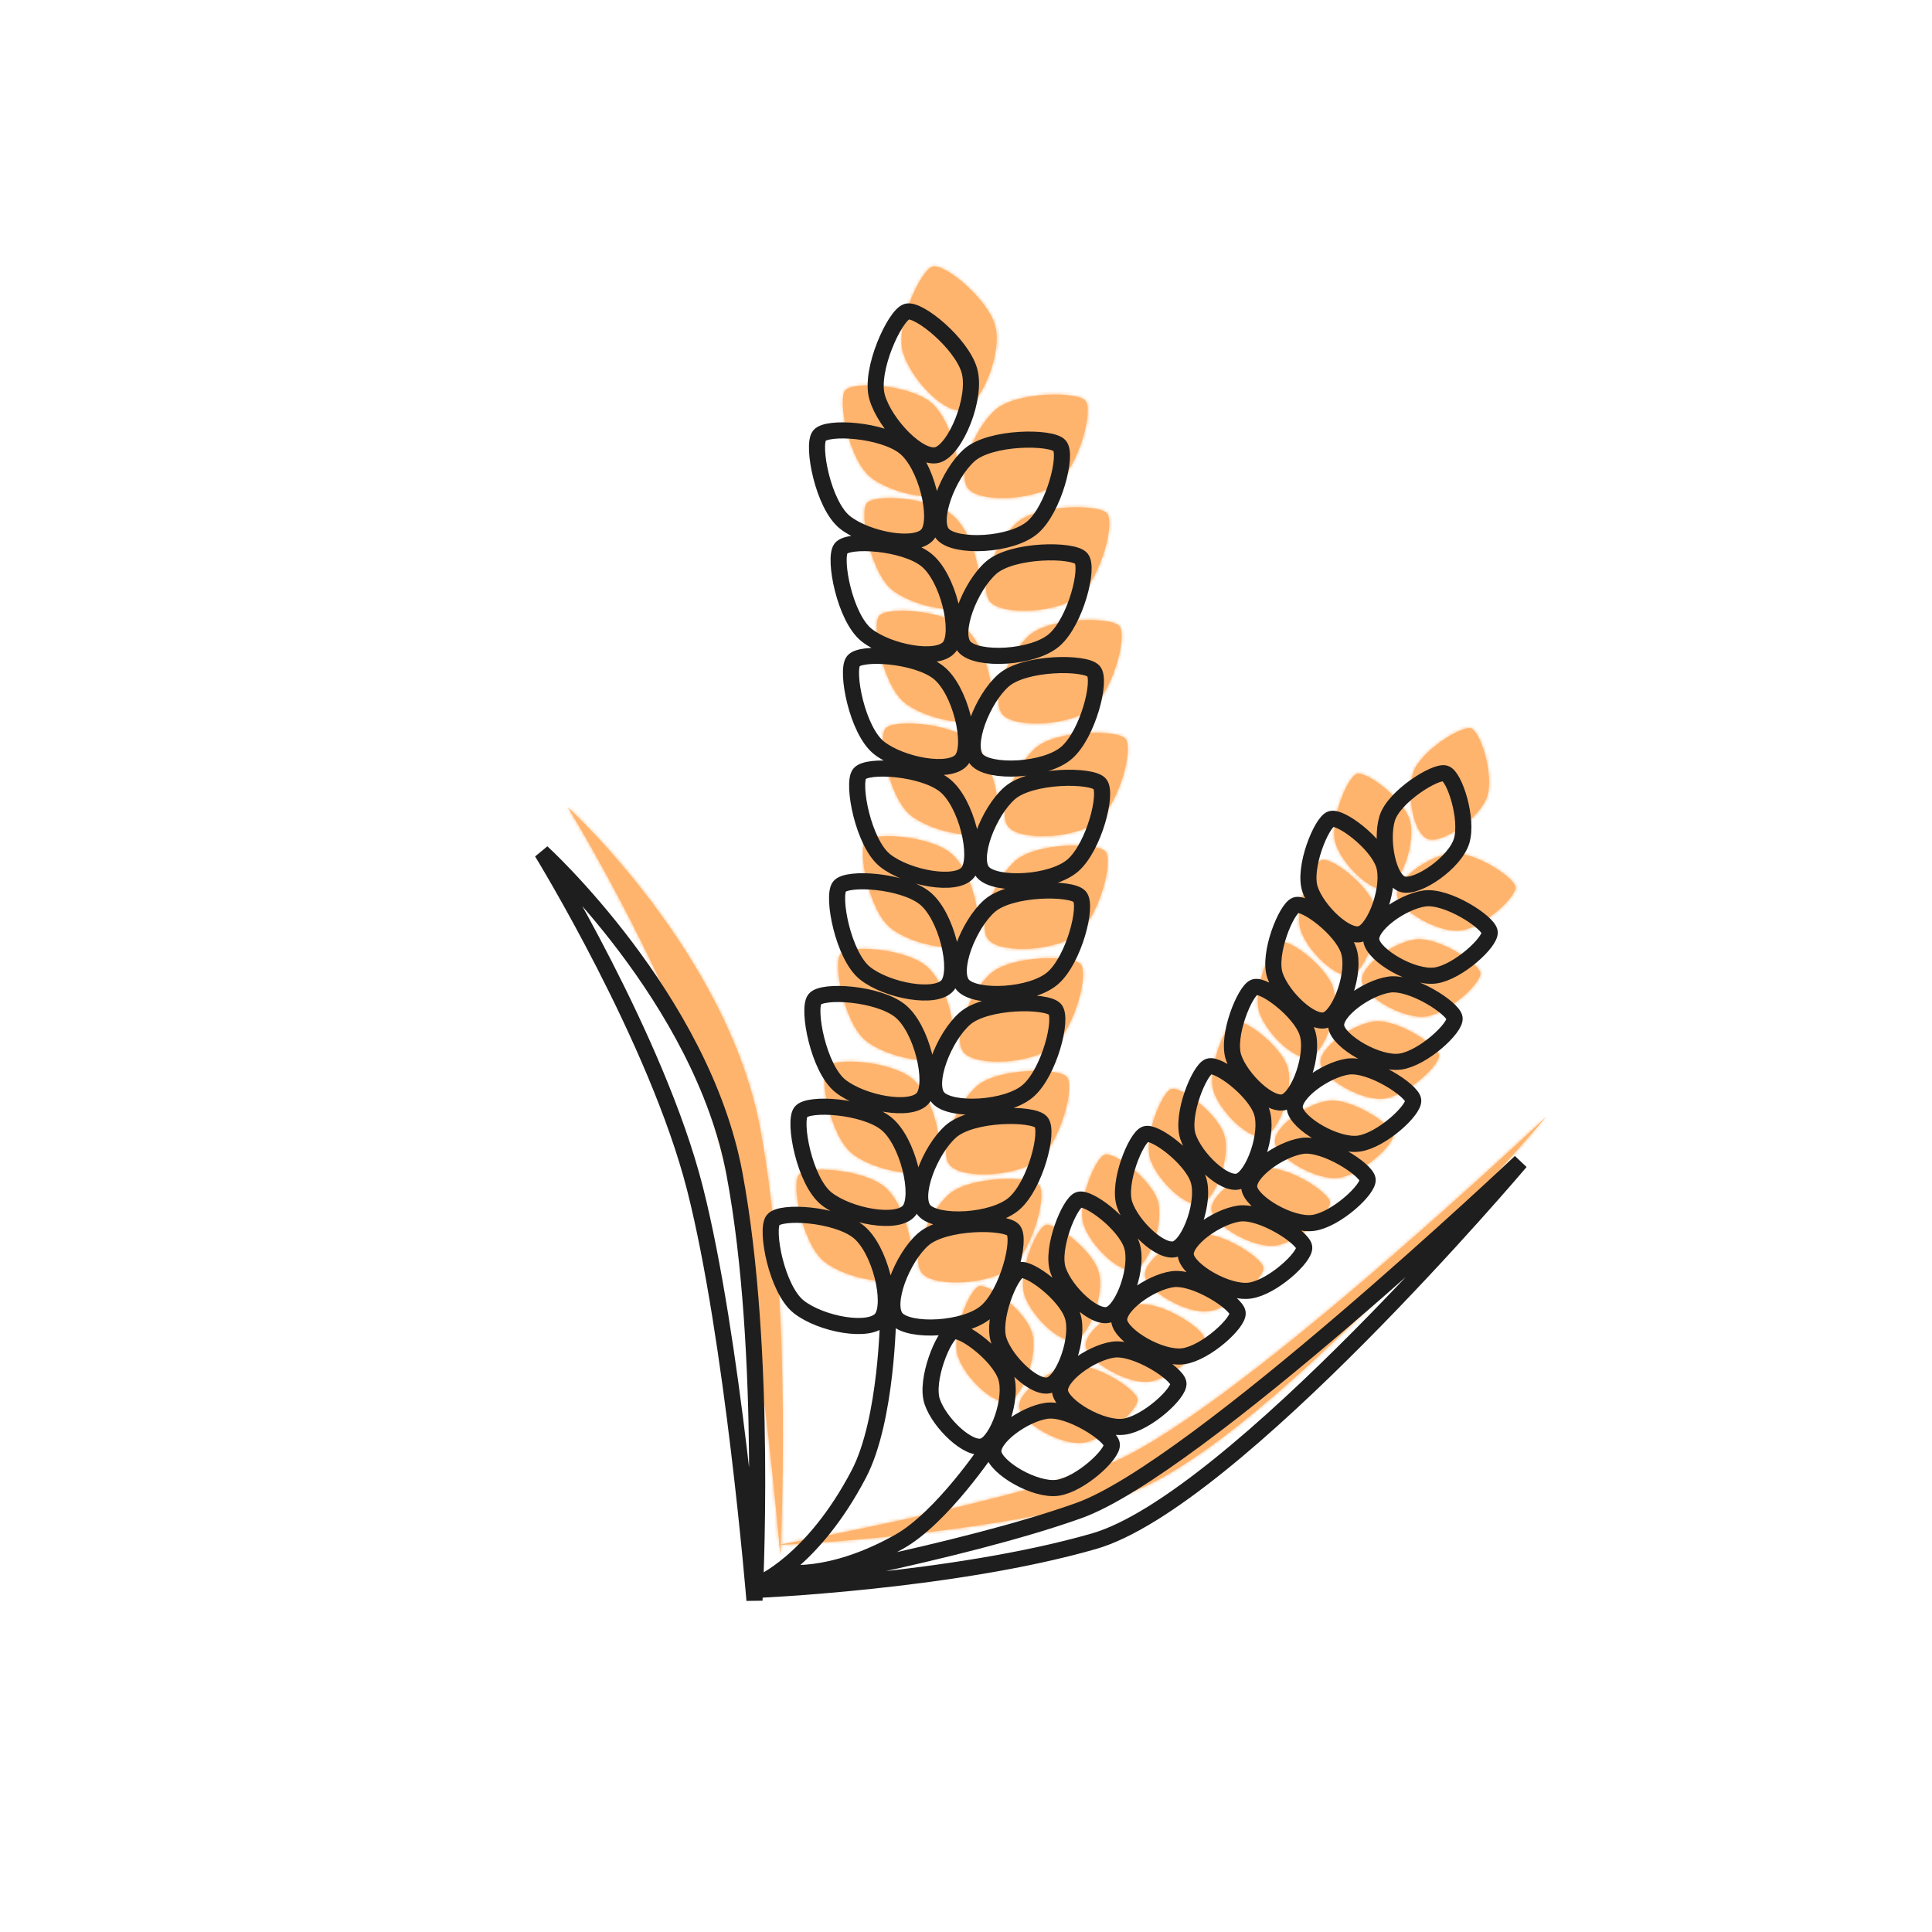 <svg width="600" height="600" viewBox="0 0 600 600" fill="none" xmlns="http://www.w3.org/2000/svg">
<mask id="path-1-inside-1_6_2640" fill="white">
<path d="M314.361 393.32C307.8 399.077 290.264 399.865 286.401 395.463C282.539 391.061 288.136 376.668 294.698 370.911C301.259 365.153 320.157 365.133 322.683 368.012C325.21 370.891 320.923 387.562 314.361 393.32Z"/>
<path d="M336.459 448.043C329.46 449.056 317.201 441.847 316.521 437.151C315.842 432.456 326 425.152 332.999 424.139C339.999 423.126 352.843 431.457 353.288 434.529C353.732 437.6 343.458 447.03 336.459 448.043Z"/>
<path d="M322.993 359.753C316.431 365.51 298.895 366.298 295.033 361.896C291.17 357.494 296.768 343.101 303.329 337.344C309.891 331.586 328.788 331.566 331.315 334.445C333.841 337.324 329.554 353.995 322.993 359.753Z"/>
<path d="M357.145 429.056C350.146 430.069 337.887 422.859 337.207 418.164C336.528 413.468 346.686 406.164 353.685 405.151C360.685 404.138 373.529 412.469 373.974 415.541C374.419 418.612 364.145 428.042 357.145 429.056Z"/>
<path d="M327.309 324.748C320.747 330.505 303.211 331.293 299.349 326.891C295.486 322.489 301.084 308.096 307.645 302.338C314.207 296.581 333.104 296.56 335.631 299.44C338.157 302.319 333.87 318.99 327.309 324.748Z"/>
<path d="M375.536 407.185C368.536 408.198 356.278 400.988 355.598 396.293C354.918 391.597 365.077 384.293 372.076 383.28C379.075 382.267 391.92 390.598 392.365 393.67C392.809 396.741 382.535 406.171 375.536 407.185Z"/>
<path d="M334.981 289.742C328.42 295.5 310.883 296.287 307.021 291.885C303.158 287.483 308.756 273.091 315.318 267.333C321.879 261.575 340.776 261.555 343.303 264.434C345.83 267.314 341.543 283.984 334.981 289.742Z"/>
<path d="M396.206 386.796C389.207 387.809 376.948 380.599 376.268 375.904C375.589 371.208 385.747 363.904 392.746 362.891C399.746 361.878 412.59 370.21 413.035 373.281C413.479 376.353 403.205 385.783 396.206 386.796Z"/>
<path d="M341.215 254.737C334.653 260.494 317.117 261.282 313.255 256.88C309.392 252.478 314.99 238.085 321.551 232.327C328.113 226.57 347.01 226.549 349.537 229.429C352.063 232.308 347.776 248.979 341.215 254.737Z"/>
<path d="M415.899 365.772C408.9 366.785 396.641 359.576 395.962 354.88C395.282 350.185 405.44 342.881 412.44 341.867C419.439 340.854 432.284 349.186 432.728 352.257C433.173 355.329 422.899 364.759 415.899 365.772Z"/>
<path d="M339.297 219.731C332.735 225.489 315.199 226.276 311.337 221.874C307.474 217.472 313.072 203.079 319.633 197.322C326.195 191.564 345.092 191.544 347.619 194.423C350.145 197.303 345.858 213.973 339.297 219.731Z"/>
<path d="M430.055 341.148C423.056 342.161 410.797 334.952 410.117 330.256C409.438 325.561 419.596 318.257 426.595 317.244C433.595 316.231 446.44 324.562 446.884 327.633C447.329 330.705 437.055 340.135 430.055 341.148Z"/>
<path d="M335.461 184.726C328.899 190.483 311.363 191.271 307.5 186.869C303.638 182.467 309.236 168.074 315.797 162.316C322.359 156.559 341.256 156.538 343.782 159.418C346.309 162.297 342.022 178.968 335.461 184.726Z"/>
<path d="M442.908 315.677C435.909 316.69 423.65 309.481 422.971 304.785C422.291 300.09 432.449 292.786 439.449 291.772C446.448 290.759 459.293 299.091 459.737 302.162C460.182 305.234 449.908 314.664 442.908 315.677Z"/>
<path d="M328.747 149.72C322.186 155.478 304.65 156.265 300.787 151.863C296.925 147.461 302.522 133.068 309.084 127.311C315.645 121.553 334.543 121.533 337.069 124.412C339.596 127.292 335.309 143.962 328.747 149.72Z"/>
<path d="M453.808 288.936C446.809 289.949 434.55 282.739 433.87 278.044C433.19 273.348 443.349 266.044 450.348 265.031C457.347 264.018 470.192 272.349 470.637 275.421C471.081 278.492 460.807 287.923 453.808 288.936Z"/>
<path d="M274.484 368.412C281.352 373.8 285.358 390.891 281.743 395.499C278.129 400.106 262.951 397.257 256.083 391.869C249.215 386.481 245.712 367.911 248.076 364.897C250.441 361.883 267.616 363.024 274.484 368.412Z"/>
<path d="M320.373 413.515C322.658 420.208 317.832 433.586 313.342 435.119C308.852 436.652 299.801 428.014 297.515 421.321C295.229 414.628 301.051 400.468 303.988 399.465C306.925 398.462 318.087 406.822 320.373 413.515Z"/>
<path d="M283.116 334.845C289.984 340.233 293.99 357.324 290.375 361.931C286.76 366.539 271.582 363.69 264.714 358.302C257.846 352.914 254.343 334.344 256.708 331.33C259.072 328.316 276.248 329.457 283.116 334.845Z"/>
<path d="M341.059 394.527C343.345 401.22 338.518 414.597 334.028 416.131C329.538 417.664 320.487 409.026 318.201 402.333C315.916 395.64 321.737 381.48 324.674 380.477C327.611 379.474 338.773 387.834 341.059 394.527Z"/>
<path d="M287.431 299.84C294.3 305.228 298.305 322.318 294.691 326.926C291.076 331.534 275.898 328.684 269.03 323.296C262.162 317.908 258.659 299.338 261.023 296.324C263.388 293.31 280.563 294.452 287.431 299.84Z"/>
<path d="M359.45 372.656C361.735 379.349 356.908 392.726 352.419 394.26C347.929 395.793 338.878 387.155 336.592 380.462C334.306 373.769 340.128 359.609 343.065 358.606C346.002 357.603 357.164 365.963 359.45 372.656Z"/>
<path d="M295.104 264.834C301.972 270.222 305.978 287.313 302.363 291.92C298.749 296.528 283.571 293.679 276.702 288.291C269.834 282.903 266.332 264.333 268.696 261.319C271.06 258.305 288.236 259.446 295.104 264.834Z"/>
<path d="M380.12 352.267C382.405 358.96 377.579 372.338 373.089 373.871C368.599 375.404 359.548 366.766 357.262 360.073C354.977 353.38 360.798 339.22 363.735 338.217C366.672 337.214 377.834 345.574 380.12 352.267Z"/>
<path d="M301.338 229.829C308.206 235.217 312.212 252.307 308.597 256.915C304.982 261.522 289.804 258.673 282.936 253.285C276.068 247.897 272.565 229.327 274.93 226.313C277.294 223.299 294.47 224.441 301.338 229.829Z"/>
<path d="M399.813 331.244C402.098 337.936 397.272 351.314 392.782 352.847C388.292 354.381 379.241 345.742 376.955 339.05C374.669 332.357 380.491 318.197 383.428 317.194C386.365 316.191 397.527 324.551 399.813 331.244Z"/>
<path d="M299.42 194.823C306.288 200.211 310.293 217.302 306.679 221.909C303.064 226.517 287.886 223.668 281.018 218.28C274.15 212.892 270.647 194.322 273.012 191.308C275.376 188.294 292.551 189.435 299.42 194.823Z"/>
<path d="M413.969 306.62C416.255 313.313 411.428 326.69 406.938 328.223C402.448 329.757 393.397 321.119 391.111 314.426C388.826 307.733 394.647 293.573 397.584 292.57C400.521 291.567 411.683 299.927 413.969 306.62Z"/>
<path d="M295.583 159.818C302.452 165.206 306.457 182.296 302.843 186.904C299.228 191.511 284.05 188.662 277.182 183.274C270.314 177.886 266.811 159.316 269.175 156.302C271.54 153.288 288.715 154.43 295.583 159.818Z"/>
<path d="M426.822 281.149C429.108 287.841 424.281 301.219 419.791 302.752C415.301 304.286 406.25 295.647 403.965 288.955C401.679 282.262 407.5 268.102 410.437 267.099C413.374 266.096 424.536 274.456 426.822 281.149Z"/>
<path d="M288.87 124.812C295.738 130.2 299.744 147.291 296.129 151.898C292.515 156.506 277.337 153.657 270.469 148.269C263.6 142.881 260.098 124.311 262.462 121.297C264.826 118.283 282.002 119.424 288.87 124.812Z"/>
<path d="M437.721 254.407C440.007 261.1 435.18 274.477 430.69 276.011C426.2 277.544 417.149 268.906 414.864 262.213C412.578 255.52 418.399 241.36 421.336 240.357C424.273 239.354 435.435 247.714 437.721 254.407Z"/>
<path d="M309.031 101.033C311.47 109.415 304.761 125.636 299.139 127.272C293.516 128.909 282.845 117.746 280.405 109.364C277.966 100.982 285.945 83.853 289.623 82.782C293.302 81.712 306.591 92.651 309.031 101.033Z"/>
<path d="M461.917 247.159C459.872 253.929 448.152 261.984 443.61 260.613C439.068 259.241 436.75 246.946 438.794 240.176C440.839 233.406 453.824 225.294 456.795 226.191C459.766 227.089 463.961 240.388 461.917 247.159Z"/>
<path d="M176.313 250.671C176.313 250.671 225.906 295.953 236.106 350.561C246.52 406.311 242.308 482.974 242.308 482.974C242.308 482.974 235.604 401.355 223.829 355.098C212.055 308.842 176.313 250.671 176.313 250.671Z"/>
<path d="M480.19 346.816C480.19 346.816 390.96 452.226 347.701 464.652C303.539 477.338 241.385 479.836 241.385 479.836C241.385 479.836 306.697 468.153 343.098 455.1C379.499 442.046 480.19 346.816 480.19 346.816Z"/>
</mask>
<path d="M314.361 393.32C307.8 399.077 290.264 399.865 286.401 395.463C282.539 391.061 288.136 376.668 294.698 370.911C301.259 365.153 320.157 365.133 322.683 368.012C325.21 370.891 320.923 387.562 314.361 393.32Z" fill="#FFB46E"/>
<path d="M336.459 448.043C329.46 449.056 317.201 441.847 316.521 437.151C315.842 432.456 326 425.152 332.999 424.139C339.999 423.126 352.843 431.457 353.288 434.529C353.732 437.6 343.458 447.03 336.459 448.043Z" fill="#FFB46E"/>
<path d="M322.993 359.753C316.431 365.51 298.895 366.298 295.033 361.896C291.17 357.494 296.768 343.101 303.329 337.344C309.891 331.586 328.788 331.566 331.315 334.445C333.841 337.324 329.554 353.995 322.993 359.753Z" fill="#FFB46E"/>
<path d="M357.145 429.056C350.146 430.069 337.887 422.859 337.207 418.164C336.528 413.468 346.686 406.164 353.685 405.151C360.685 404.138 373.529 412.469 373.974 415.541C374.419 418.612 364.145 428.042 357.145 429.056Z" fill="#FFB46E"/>
<path d="M327.309 324.748C320.747 330.505 303.211 331.293 299.349 326.891C295.486 322.489 301.084 308.096 307.645 302.338C314.207 296.581 333.104 296.56 335.631 299.44C338.157 302.319 333.87 318.99 327.309 324.748Z" fill="#FFB46E"/>
<path d="M375.536 407.185C368.536 408.198 356.278 400.988 355.598 396.293C354.918 391.597 365.077 384.293 372.076 383.28C379.075 382.267 391.92 390.598 392.365 393.67C392.809 396.741 382.535 406.171 375.536 407.185Z" fill="#FFB46E"/>
<path d="M334.981 289.742C328.42 295.5 310.883 296.287 307.021 291.885C303.158 287.483 308.756 273.091 315.318 267.333C321.879 261.575 340.776 261.555 343.303 264.434C345.83 267.314 341.543 283.984 334.981 289.742Z" fill="#FFB46E"/>
<path d="M396.206 386.796C389.207 387.809 376.948 380.599 376.268 375.904C375.589 371.208 385.747 363.904 392.746 362.891C399.746 361.878 412.59 370.21 413.035 373.281C413.479 376.353 403.205 385.783 396.206 386.796Z" fill="#FFB46E"/>
<path d="M341.215 254.737C334.653 260.494 317.117 261.282 313.255 256.88C309.392 252.478 314.99 238.085 321.551 232.327C328.113 226.57 347.01 226.549 349.537 229.429C352.063 232.308 347.776 248.979 341.215 254.737Z" fill="#FFB46E"/>
<path d="M415.899 365.772C408.9 366.785 396.641 359.576 395.962 354.88C395.282 350.185 405.44 342.881 412.44 341.867C419.439 340.854 432.284 349.186 432.728 352.257C433.173 355.329 422.899 364.759 415.899 365.772Z" fill="#FFB46E"/>
<path d="M339.297 219.731C332.735 225.489 315.199 226.276 311.337 221.874C307.474 217.472 313.072 203.079 319.633 197.322C326.195 191.564 345.092 191.544 347.619 194.423C350.145 197.303 345.858 213.973 339.297 219.731Z" fill="#FFB46E"/>
<path d="M430.055 341.148C423.056 342.161 410.797 334.952 410.117 330.256C409.438 325.561 419.596 318.257 426.595 317.244C433.595 316.231 446.44 324.562 446.884 327.633C447.329 330.705 437.055 340.135 430.055 341.148Z" fill="#FFB46E"/>
<path d="M335.461 184.726C328.899 190.483 311.363 191.271 307.5 186.869C303.638 182.467 309.236 168.074 315.797 162.316C322.359 156.559 341.256 156.538 343.782 159.418C346.309 162.297 342.022 178.968 335.461 184.726Z" fill="#FFB46E"/>
<path d="M442.908 315.677C435.909 316.69 423.65 309.481 422.971 304.785C422.291 300.09 432.449 292.786 439.449 291.772C446.448 290.759 459.293 299.091 459.737 302.162C460.182 305.234 449.908 314.664 442.908 315.677Z" fill="#FFB46E"/>
<path d="M328.747 149.72C322.186 155.478 304.65 156.265 300.787 151.863C296.925 147.461 302.522 133.068 309.084 127.311C315.645 121.553 334.543 121.533 337.069 124.412C339.596 127.292 335.309 143.962 328.747 149.72Z" fill="#FFB46E"/>
<path d="M453.808 288.936C446.809 289.949 434.55 282.739 433.87 278.044C433.19 273.348 443.349 266.044 450.348 265.031C457.347 264.018 470.192 272.349 470.637 275.421C471.081 278.492 460.807 287.923 453.808 288.936Z" fill="#FFB46E"/>
<path d="M274.484 368.412C281.352 373.8 285.358 390.891 281.743 395.499C278.129 400.106 262.951 397.257 256.083 391.869C249.215 386.481 245.712 367.911 248.076 364.897C250.441 361.883 267.616 363.024 274.484 368.412Z" fill="#FFB46E"/>
<path d="M320.373 413.515C322.658 420.208 317.832 433.586 313.342 435.119C308.852 436.652 299.801 428.014 297.515 421.321C295.229 414.628 301.051 400.468 303.988 399.465C306.925 398.462 318.087 406.822 320.373 413.515Z" fill="#FFB46E"/>
<path d="M283.116 334.845C289.984 340.233 293.99 357.324 290.375 361.931C286.76 366.539 271.582 363.69 264.714 358.302C257.846 352.914 254.343 334.344 256.708 331.33C259.072 328.316 276.248 329.457 283.116 334.845Z" fill="#FFB46E"/>
<path d="M341.059 394.527C343.345 401.22 338.518 414.597 334.028 416.131C329.538 417.664 320.487 409.026 318.201 402.333C315.916 395.64 321.737 381.48 324.674 380.477C327.611 379.474 338.773 387.834 341.059 394.527Z" fill="#FFB46E"/>
<path d="M287.431 299.84C294.3 305.228 298.305 322.318 294.691 326.926C291.076 331.534 275.898 328.684 269.03 323.296C262.162 317.908 258.659 299.338 261.023 296.324C263.388 293.31 280.563 294.452 287.431 299.84Z" fill="#FFB46E"/>
<path d="M359.45 372.656C361.735 379.349 356.908 392.726 352.419 394.26C347.929 395.793 338.878 387.155 336.592 380.462C334.306 373.769 340.128 359.609 343.065 358.606C346.002 357.603 357.164 365.963 359.45 372.656Z" fill="#FFB46E"/>
<path d="M295.104 264.834C301.972 270.222 305.978 287.313 302.363 291.92C298.749 296.528 283.571 293.679 276.702 288.291C269.834 282.903 266.332 264.333 268.696 261.319C271.06 258.305 288.236 259.446 295.104 264.834Z" fill="#FFB46E"/>
<path d="M380.12 352.267C382.405 358.96 377.579 372.338 373.089 373.871C368.599 375.404 359.548 366.766 357.262 360.073C354.977 353.38 360.798 339.22 363.735 338.217C366.672 337.214 377.834 345.574 380.12 352.267Z" fill="#FFB46E"/>
<path d="M301.338 229.829C308.206 235.217 312.212 252.307 308.597 256.915C304.982 261.522 289.804 258.673 282.936 253.285C276.068 247.897 272.565 229.327 274.93 226.313C277.294 223.299 294.47 224.441 301.338 229.829Z" fill="#FFB46E"/>
<path d="M399.813 331.244C402.098 337.936 397.272 351.314 392.782 352.847C388.292 354.381 379.241 345.742 376.955 339.05C374.669 332.357 380.491 318.197 383.428 317.194C386.365 316.191 397.527 324.551 399.813 331.244Z" fill="#FFB46E"/>
<path d="M299.42 194.823C306.288 200.211 310.293 217.302 306.679 221.909C303.064 226.517 287.886 223.668 281.018 218.28C274.15 212.892 270.647 194.322 273.012 191.308C275.376 188.294 292.551 189.435 299.42 194.823Z" fill="#FFB46E"/>
<path d="M413.969 306.62C416.255 313.313 411.428 326.69 406.938 328.223C402.448 329.757 393.397 321.119 391.111 314.426C388.826 307.733 394.647 293.573 397.584 292.57C400.521 291.567 411.683 299.927 413.969 306.62Z" fill="#FFB46E"/>
<path d="M295.583 159.818C302.452 165.206 306.457 182.296 302.843 186.904C299.228 191.511 284.05 188.662 277.182 183.274C270.314 177.886 266.811 159.316 269.175 156.302C271.54 153.288 288.715 154.43 295.583 159.818Z" fill="#FFB46E"/>
<path d="M426.822 281.149C429.108 287.841 424.281 301.219 419.791 302.752C415.301 304.286 406.25 295.647 403.965 288.955C401.679 282.262 407.5 268.102 410.437 267.099C413.374 266.096 424.536 274.456 426.822 281.149Z" fill="#FFB46E"/>
<path d="M288.87 124.812C295.738 130.2 299.744 147.291 296.129 151.898C292.515 156.506 277.337 153.657 270.469 148.269C263.6 142.881 260.098 124.311 262.462 121.297C264.826 118.283 282.002 119.424 288.87 124.812Z" fill="#FFB46E"/>
<path d="M437.721 254.407C440.007 261.1 435.18 274.477 430.69 276.011C426.2 277.544 417.149 268.906 414.864 262.213C412.578 255.52 418.399 241.36 421.336 240.357C424.273 239.354 435.435 247.714 437.721 254.407Z" fill="#FFB46E"/>
<path d="M309.031 101.033C311.47 109.415 304.761 125.636 299.139 127.272C293.516 128.909 282.845 117.746 280.405 109.364C277.966 100.982 285.945 83.853 289.623 82.782C293.302 81.712 306.591 92.651 309.031 101.033Z" fill="#FFB46E"/>
<path d="M461.917 247.159C459.872 253.929 448.152 261.984 443.61 260.613C439.068 259.241 436.75 246.946 438.794 240.176C440.839 233.406 453.824 225.294 456.795 226.191C459.766 227.089 463.961 240.388 461.917 247.159Z" fill="#FFB46E"/>
<path d="M176.313 250.671C176.313 250.671 225.906 295.953 236.106 350.561C246.52 406.311 242.308 482.974 242.308 482.974C242.308 482.974 235.604 401.355 223.829 355.098C212.055 308.842 176.313 250.671 176.313 250.671Z" fill="#FFB46E"/>
<path d="M480.19 346.816C480.19 346.816 390.96 452.226 347.701 464.652C303.539 477.338 241.385 479.836 241.385 479.836C241.385 479.836 306.697 468.153 343.098 455.1C379.499 442.046 480.19 346.816 480.19 346.816Z" fill="#FFB46E"/>
<path d="M274.713 443.76L272.498 442.601L274.713 443.76ZM287.253 464.794L288.479 466.973L287.253 464.794ZM283.818 394.418C281.318 394.394 281.318 394.393 281.318 394.393C281.318 394.393 281.318 394.393 281.318 394.394C281.318 394.394 281.318 394.395 281.318 394.397C281.318 394.4 281.318 394.405 281.318 394.412C281.318 394.426 281.318 394.448 281.317 394.477C281.316 394.535 281.315 394.624 281.313 394.741C281.309 394.976 281.301 395.326 281.288 395.779C281.263 396.685 281.217 398.003 281.135 399.639C280.97 402.913 280.66 407.45 280.079 412.502C278.905 422.705 276.664 434.639 272.498 442.601L276.928 444.919C281.554 436.077 283.865 423.34 285.046 413.073C285.642 407.89 285.96 403.242 286.129 399.89C286.213 398.213 286.26 396.857 286.286 395.918C286.3 395.449 286.307 395.083 286.312 394.833C286.314 394.708 286.316 394.612 286.317 394.546C286.317 394.513 286.317 394.488 286.318 394.47C286.318 394.462 286.318 394.455 286.318 394.45C286.318 394.448 286.318 394.446 286.318 394.444C286.318 394.444 286.318 394.443 286.318 394.443C286.318 394.442 286.318 394.442 283.818 394.418ZM272.498 442.601C265.455 456.06 257.865 464.361 252.11 469.272C249.23 471.729 246.802 473.344 245.121 474.334C244.281 474.829 243.627 475.167 243.197 475.377C242.982 475.482 242.823 475.554 242.724 475.598C242.675 475.62 242.641 475.634 242.622 475.642C242.613 475.646 242.608 475.648 242.606 475.649C242.606 475.649 242.606 475.649 242.607 475.648C242.608 475.648 242.609 475.648 242.61 475.647C242.611 475.647 242.612 475.646 242.612 475.646C242.613 475.646 242.614 475.645 243.543 477.967C244.471 480.288 244.473 480.287 244.474 480.287C244.475 480.286 244.476 480.286 244.477 480.285C244.479 480.285 244.482 480.284 244.485 480.283C244.49 480.28 244.496 480.278 244.504 480.275C244.519 480.268 244.538 480.261 244.561 480.251C244.607 480.232 244.668 480.205 244.745 480.171C244.9 480.103 245.115 480.004 245.387 479.872C245.931 479.607 246.701 479.206 247.659 478.642C249.575 477.514 252.242 475.732 255.356 473.075C261.589 467.756 269.584 458.953 276.928 444.919L272.498 442.601ZM315.228 435.3C313.146 433.918 313.146 433.917 313.146 433.917C313.146 433.917 313.146 433.917 313.146 433.918C313.145 433.918 313.145 433.918 313.144 433.919C313.143 433.921 313.141 433.925 313.138 433.929C313.132 433.938 313.122 433.953 313.109 433.972C313.083 434.011 313.044 434.07 312.991 434.148C312.885 434.305 312.726 434.538 312.518 434.838C312.103 435.44 311.492 436.312 310.716 437.384C309.162 439.529 306.954 442.465 304.337 445.63C299.037 452.038 292.292 459.093 286.028 462.615L288.479 466.973C295.608 462.965 302.85 455.273 308.19 448.817C310.892 445.55 313.166 442.525 314.765 440.316C315.566 439.211 316.198 438.308 316.633 437.679C316.85 437.365 317.018 437.119 317.132 436.95C317.189 436.865 317.233 436.8 317.263 436.755C317.278 436.733 317.29 436.716 317.298 436.704C317.302 436.698 317.305 436.693 317.307 436.689C317.308 436.688 317.309 436.686 317.31 436.685C317.31 436.685 317.31 436.684 317.311 436.684C317.311 436.684 317.311 436.683 315.228 435.3ZM286.028 462.615C275.354 468.617 266.592 470.884 260.573 471.67C257.56 472.064 255.226 472.088 253.673 472.019C252.897 471.985 252.316 471.927 251.943 471.881C251.756 471.858 251.622 471.838 251.541 471.825C251.501 471.818 251.474 471.813 251.461 471.811C251.454 471.81 251.451 471.809 251.451 471.809C251.452 471.809 251.452 471.809 251.454 471.81C251.455 471.81 251.456 471.81 251.458 471.81C251.458 471.81 251.46 471.811 251.46 471.811C251.461 471.811 251.462 471.811 250.976 474.263C250.489 476.716 250.49 476.716 250.492 476.716C250.492 476.716 250.494 476.717 250.495 476.717C250.497 476.717 250.499 476.718 250.502 476.718C250.507 476.719 250.514 476.72 250.521 476.722C250.535 476.724 250.553 476.728 250.574 476.732C250.616 476.739 250.673 476.749 250.743 476.76C250.884 476.783 251.079 476.812 251.328 476.843C251.827 476.905 252.539 476.974 253.452 477.014C255.277 477.095 257.904 477.062 261.221 476.628C267.863 475.76 277.239 473.293 288.479 466.973L286.028 462.615ZM176.313 250.671L179.685 246.978L172.053 253.288L176.313 250.671ZM242.308 482.974L237.324 483.384L247.3 483.249L242.308 482.974ZM236.106 350.561L241.021 349.643L236.106 350.561ZM480.19 346.816L484.006 350.047L476.754 343.183L480.19 346.816ZM241.385 479.836L240.505 474.915L241.586 484.832L241.385 479.836ZM347.701 464.652L349.082 469.458L347.701 464.652ZM311.064 389.561C309.031 391.345 304.363 392.869 299.048 393.211C296.53 393.374 294.22 393.242 292.452 392.891C290.451 392.493 290.004 391.988 290.16 392.165L282.643 398.761C284.729 401.139 287.924 402.186 290.502 402.699C293.313 403.258 296.521 403.395 299.691 403.191C305.749 402.801 313.131 401.052 317.659 397.078L311.064 389.561ZM290.16 392.165C290.447 392.493 290.077 392.345 290.141 390.784C290.199 389.381 290.591 387.503 291.35 385.375C292.9 381.031 295.545 376.82 297.996 374.669L291.4 367.152C287.29 370.759 283.855 376.623 281.931 382.015C280.954 384.756 280.261 387.662 280.15 390.375C280.045 392.93 280.425 396.233 282.643 398.761L290.16 392.165ZM297.996 374.669C298.832 373.935 300.427 373.113 302.833 372.438C305.157 371.787 307.854 371.379 310.514 371.213C313.181 371.047 315.641 371.135 317.472 371.392C318.396 371.522 319.033 371.677 319.407 371.805C319.937 371.986 319.489 371.952 318.925 371.31L326.442 364.714C325.246 363.352 323.655 362.689 322.642 362.343C321.473 361.943 320.169 361.672 318.863 361.489C316.235 361.12 313.087 361.033 309.893 361.232C306.693 361.431 303.278 361.928 300.134 362.81C297.073 363.668 293.845 365.007 291.4 367.152L297.996 374.669ZM318.925 371.31C318.308 370.606 318.319 370.053 318.376 370.434C318.414 370.689 318.443 371.202 318.385 372.01C318.269 373.61 317.855 375.773 317.142 378.148C315.647 383.125 313.272 387.624 311.064 389.561L317.659 397.078C322.013 393.258 325.062 386.543 326.719 381.025C327.582 378.153 328.176 375.249 328.359 372.733C328.449 371.483 328.45 370.177 328.265 368.946C328.098 367.841 327.69 366.138 326.442 364.714L318.925 371.31ZM335.743 443.095C333.886 443.364 330.27 442.46 326.571 440.38C324.843 439.408 323.403 438.346 322.429 437.397C321.286 436.282 321.396 435.927 321.47 436.435L311.573 437.868C311.986 440.723 313.884 443.031 315.448 444.557C317.183 446.248 319.373 447.805 321.67 449.097C326.019 451.542 332.032 453.736 337.175 452.992L335.743 443.095ZM321.47 436.435C321.572 437.141 321.223 437.13 321.902 436.174C322.488 435.348 323.507 434.312 324.913 433.24C327.8 431.038 331.308 429.436 333.715 429.087L332.283 419.19C327.691 419.855 322.62 422.411 318.848 425.289C316.924 426.756 315.094 428.49 313.748 430.385C312.494 432.151 311.131 434.814 311.573 437.868L321.47 436.435ZM333.715 429.087C334.406 428.987 335.696 429.09 337.567 429.675C339.356 430.234 341.306 431.118 343.142 432.155C344.983 433.195 346.56 434.306 347.633 435.239C348.175 435.711 348.492 436.054 348.64 436.243C348.89 436.562 348.475 436.18 348.339 435.245L358.236 433.812C357.99 432.109 357.076 430.795 356.511 430.074C355.844 429.223 355.03 428.42 354.196 427.695C352.517 426.234 350.362 424.749 348.061 423.449C345.755 422.146 343.154 420.945 340.552 420.131C338.032 419.343 335.092 418.784 332.283 419.19L333.715 429.087ZM348.339 435.245C348.192 434.229 348.529 433.658 348.429 433.878C348.381 433.983 348.217 434.283 347.846 434.772C347.114 435.738 345.93 436.975 344.434 438.242C341.262 440.927 337.83 442.793 335.743 443.095L337.175 452.992C342.087 452.281 347.292 448.925 350.896 445.874C352.788 444.272 354.527 442.513 355.814 440.815C356.453 439.972 357.074 439.024 357.53 438.021C357.934 437.134 358.494 435.596 358.236 433.812L348.339 435.245ZM319.695 355.994C317.662 357.778 312.995 359.302 307.679 359.644C305.162 359.807 302.852 359.675 301.083 359.324C299.082 358.926 298.636 358.421 298.791 358.598L291.274 365.194C293.361 367.572 296.555 368.619 299.133 369.132C301.944 369.691 305.153 369.828 308.322 369.624C314.381 369.233 321.762 367.485 326.291 363.511L319.695 355.994ZM298.791 358.598C299.078 358.925 298.709 358.778 298.773 357.216C298.83 355.813 299.222 353.936 299.981 351.808C301.531 347.464 304.176 343.253 306.627 341.102L300.032 333.585C295.921 337.192 292.487 343.056 290.563 348.448C289.585 351.189 288.892 354.094 288.781 356.808C288.677 359.363 289.056 362.665 291.274 365.194L298.791 358.598ZM306.627 341.102C307.463 340.368 309.058 339.546 311.465 338.871C313.788 338.22 316.485 337.811 319.146 337.646C321.813 337.48 324.272 337.568 326.104 337.825C327.027 337.955 327.665 338.11 328.038 338.238C328.568 338.419 328.12 338.385 327.556 337.743L335.073 331.147C333.878 329.785 332.287 329.122 331.274 328.776C330.105 328.376 328.8 328.105 327.494 327.922C324.867 327.553 321.718 327.466 318.524 327.665C315.325 327.864 311.909 328.361 308.765 329.243C305.704 330.101 302.476 331.44 300.032 333.585L306.627 341.102ZM327.556 337.743C326.939 337.039 326.95 336.486 327.007 336.867C327.046 337.122 327.075 337.635 327.016 338.443C326.9 340.043 326.487 342.206 325.773 344.581C324.278 349.558 321.903 354.057 319.695 355.994L326.291 363.511C330.644 359.691 333.693 352.976 335.35 347.458C336.213 344.586 336.808 341.681 336.99 339.166C337.081 337.916 337.081 336.609 336.896 335.379C336.73 334.274 336.322 332.57 335.073 331.147L327.556 337.743ZM356.429 424.107C354.572 424.376 350.957 423.472 347.257 421.392C345.529 420.421 344.089 419.358 343.116 418.409C341.972 417.294 342.082 416.939 342.156 417.447L332.259 418.88C332.672 421.736 334.57 424.043 336.135 425.569C337.869 427.26 340.059 428.817 342.356 430.109C346.705 432.554 352.719 434.748 357.861 434.004L356.429 424.107ZM342.156 417.447C342.258 418.154 341.91 418.142 342.588 417.186C343.175 416.36 344.193 415.324 345.599 414.252C348.486 412.05 351.994 410.448 354.402 410.099L352.969 400.202C348.377 400.867 343.306 403.424 339.534 406.301C337.611 407.768 335.78 409.502 334.434 411.398C333.18 413.164 331.817 415.826 332.259 418.88L342.156 417.447ZM354.402 410.099C355.092 409.999 356.382 410.102 358.253 410.687C360.042 411.246 361.992 412.13 363.828 413.167C365.669 414.207 367.246 415.318 368.319 416.251C368.861 416.723 369.178 417.067 369.327 417.255C369.577 417.574 369.161 417.193 369.026 416.257L378.922 414.825C378.676 413.121 377.762 411.807 377.197 411.086C376.53 410.236 375.716 409.432 374.882 408.707C373.203 407.246 371.048 405.761 368.747 404.461C366.442 403.158 363.84 401.957 361.238 401.143C358.719 400.355 355.778 399.796 352.969 400.202L354.402 410.099ZM369.026 416.257C368.878 415.241 369.215 414.67 369.115 414.891C369.067 414.995 368.904 415.295 368.532 415.784C367.8 416.75 366.616 417.988 365.12 419.254C361.948 421.939 358.516 423.805 356.429 424.107L357.861 434.004C362.774 433.293 367.978 429.937 371.582 426.886C373.474 425.284 375.213 423.525 376.5 421.827C377.139 420.985 377.76 420.036 378.216 419.033C378.62 418.146 379.181 416.609 378.922 414.825L369.026 416.257ZM324.011 320.989C321.978 322.773 317.31 324.297 311.995 324.639C309.477 324.801 307.168 324.67 305.399 324.319C303.398 323.921 302.952 323.416 303.107 323.593L295.59 330.189C297.677 332.566 300.871 333.614 303.449 334.127C306.26 334.685 309.469 334.823 312.638 334.619C318.697 334.228 326.078 332.48 330.606 328.506L324.011 320.989ZM303.107 323.593C303.394 323.92 303.025 323.773 303.089 322.211C303.146 320.808 303.538 318.931 304.297 316.803C305.847 312.459 308.492 308.248 310.943 306.097L304.347 298.58C300.237 302.187 296.802 308.05 294.879 313.443C293.901 316.184 293.208 319.089 293.097 321.803C292.992 324.358 293.372 327.66 295.59 330.189L303.107 323.593ZM310.943 306.097C311.779 305.363 313.374 304.541 315.781 303.866C318.104 303.214 320.801 302.806 323.462 302.641C326.128 302.475 328.588 302.563 330.419 302.82C331.343 302.949 331.98 303.105 332.354 303.233C332.884 303.414 332.436 303.38 331.872 302.738L339.389 296.142C338.194 294.78 336.602 294.117 335.59 293.77C334.42 293.371 333.116 293.1 331.81 292.917C329.182 292.548 326.034 292.461 322.84 292.66C319.641 292.859 316.225 293.356 313.081 294.237C310.02 295.096 306.792 296.435 304.347 298.58L310.943 306.097ZM331.872 302.738C331.255 302.034 331.266 301.481 331.323 301.862C331.361 302.117 331.39 302.63 331.332 303.438C331.216 305.038 330.802 307.201 330.089 309.576C328.594 314.552 326.219 319.052 324.011 320.989L330.606 328.506C334.96 324.686 338.009 317.971 339.666 312.453C340.529 309.58 341.123 306.676 341.306 304.161C341.396 302.911 341.397 301.604 341.212 300.374C341.046 299.269 340.638 297.565 339.389 296.142L331.872 302.738ZM374.82 402.236C372.963 402.505 369.347 401.601 365.647 399.521C363.92 398.55 362.48 397.487 361.506 396.538C360.363 395.423 360.473 395.068 360.546 395.576L350.649 397.009C351.063 399.865 352.96 402.172 354.525 403.698C356.26 405.389 358.45 406.946 360.747 408.238C365.096 410.683 371.109 412.877 376.252 412.133L374.82 402.236ZM360.546 395.576C360.649 396.283 360.3 396.271 360.979 395.315C361.565 394.489 362.584 393.453 363.99 392.381C366.877 390.179 370.385 388.577 372.792 388.228L371.36 378.331C366.768 378.996 361.697 381.553 357.925 384.43C356.001 385.897 354.17 387.631 352.825 389.527C351.571 391.293 350.207 393.955 350.649 397.009L360.546 395.576ZM372.792 388.228C373.483 388.128 374.773 388.231 376.644 388.816C378.433 389.375 380.383 390.259 382.219 391.296C384.06 392.336 385.637 393.447 386.709 394.38C387.252 394.852 387.569 395.196 387.717 395.384C387.967 395.703 387.552 395.322 387.416 394.386L397.313 392.954C397.066 391.25 396.152 389.936 395.587 389.215C394.921 388.365 394.107 387.561 393.273 386.836C391.594 385.375 389.439 383.89 387.138 382.59C384.832 381.287 382.231 380.086 379.629 379.272C377.109 378.484 374.169 377.925 371.36 378.331L372.792 388.228ZM387.416 394.386C387.269 393.37 387.606 392.799 387.505 393.02C387.458 393.124 387.294 393.424 386.923 393.913C386.19 394.879 385.007 396.117 383.511 397.383C380.339 400.068 376.907 401.934 374.82 402.236L376.252 412.133C381.164 411.422 386.369 408.066 389.972 405.015C391.864 403.413 393.603 401.654 394.891 399.956C395.53 399.114 396.151 398.165 396.607 397.162C397.011 396.275 397.571 394.738 397.313 392.954L387.416 394.386ZM331.683 285.984C329.651 287.767 324.983 289.291 319.668 289.634C317.15 289.796 314.84 289.665 313.071 289.313C311.07 288.915 310.624 288.411 310.779 288.587L303.263 295.183C305.349 297.561 308.543 298.608 311.122 299.121C313.932 299.68 317.141 299.817 320.31 299.613C326.369 299.223 333.75 297.474 338.279 293.5L331.683 285.984ZM310.779 288.587C311.066 288.915 310.697 288.768 310.761 287.206C310.818 285.803 311.211 283.925 311.97 281.798C313.519 277.454 316.164 273.242 318.615 271.091L312.02 263.575C307.91 267.181 304.475 273.045 302.551 278.437C301.573 281.178 300.88 284.084 300.769 286.797C300.665 289.352 301.044 292.655 303.263 295.183L310.779 288.587ZM318.615 271.091C319.451 270.358 321.046 269.535 323.453 268.86C325.777 268.209 328.473 267.801 331.134 267.635C333.801 267.469 336.26 267.557 338.092 267.814C339.015 267.944 339.653 268.099 340.026 268.227C340.556 268.408 340.108 268.374 339.545 267.732L347.061 261.136C345.866 259.774 344.275 259.111 343.262 258.765C342.093 258.365 340.788 258.095 339.482 257.911C336.855 257.542 333.706 257.456 330.513 257.654C327.313 257.854 323.897 258.35 320.753 259.232C317.692 260.09 314.465 261.43 312.02 263.575L318.615 271.091ZM339.545 267.732C338.927 267.029 338.938 266.476 338.996 266.856C339.034 267.111 339.063 267.624 339.004 268.432C338.888 270.032 338.475 272.195 337.761 274.57C336.267 279.547 333.891 284.046 331.683 285.984L338.279 293.5C342.632 289.68 345.681 282.965 347.339 277.447C348.201 274.575 348.796 271.671 348.978 269.155C349.069 267.905 349.069 266.599 348.884 265.368C348.718 264.263 348.31 262.56 347.061 261.136L339.545 267.732ZM395.49 381.847C393.633 382.116 390.018 381.212 386.318 379.132C384.59 378.161 383.15 377.099 382.176 376.149C381.033 375.034 381.143 374.68 381.217 375.188L371.32 376.62C371.733 379.476 373.631 381.783 375.195 383.309C376.93 385.001 379.12 386.558 381.417 387.849C385.766 390.294 391.779 392.489 396.922 391.744L395.49 381.847ZM381.217 375.188C381.319 375.894 380.97 375.882 381.649 374.927C382.235 374.1 383.254 373.064 384.66 371.992C387.547 369.79 391.055 368.188 393.462 367.84L392.03 357.943C387.438 358.607 382.367 361.164 378.595 364.041C376.672 365.508 374.841 367.242 373.495 369.138C372.241 370.904 370.878 373.566 371.32 376.62L381.217 375.188ZM393.462 367.84C394.153 367.74 395.443 367.842 397.314 368.427C399.103 368.987 401.053 369.87 402.889 370.908C404.73 371.948 406.307 373.058 407.38 373.992C407.922 374.463 408.239 374.807 408.387 374.996C408.637 375.315 408.222 374.933 408.086 373.997L417.983 372.565C417.737 370.861 416.823 369.547 416.258 368.827C415.591 367.976 414.777 367.172 413.943 366.447C412.264 364.986 410.109 363.501 407.808 362.201C405.502 360.898 402.901 359.697 400.299 358.883C397.779 358.095 394.839 357.536 392.03 357.943L393.462 367.84ZM408.086 373.997C407.939 372.981 408.276 372.41 408.176 372.631C408.128 372.735 407.964 373.035 407.593 373.525C406.861 374.491 405.677 375.728 404.181 376.994C401.009 379.68 397.577 381.545 395.49 381.847L396.922 391.744C401.834 391.033 407.039 387.677 410.643 384.626C412.535 383.025 414.274 381.265 415.561 379.567C416.2 378.725 416.821 377.776 417.277 376.773C417.681 375.886 418.242 374.349 417.983 372.565L408.086 373.997ZM337.917 250.978C335.884 252.762 331.217 254.286 325.901 254.628C323.384 254.79 321.074 254.659 319.305 254.307C317.304 253.91 316.858 253.405 317.013 253.582L309.497 260.178C311.583 262.555 314.777 263.603 317.355 264.116C320.166 264.674 323.375 264.812 326.544 264.608C332.603 264.217 339.984 262.469 344.513 258.495L337.917 250.978ZM317.013 253.582C317.3 253.909 316.931 253.762 316.995 252.2C317.052 250.797 317.444 248.92 318.203 246.792C319.753 242.448 322.398 238.237 324.849 236.086L318.254 228.569C314.143 232.176 310.709 238.039 308.785 243.432C307.807 246.173 307.114 249.078 307.003 251.792C306.899 254.347 307.278 257.649 309.497 260.178L317.013 253.582ZM324.849 236.086C325.685 235.352 327.28 234.53 329.687 233.855C332.01 233.203 334.707 232.795 337.368 232.63C340.035 232.464 342.494 232.552 344.326 232.809C345.249 232.938 345.887 233.094 346.26 233.222C346.79 233.403 346.342 233.369 345.779 232.727L353.295 226.131C352.1 224.769 350.509 224.106 349.496 223.759C348.327 223.36 347.022 223.089 345.716 222.906C343.089 222.537 339.94 222.45 336.747 222.649C333.547 222.848 330.131 223.345 326.987 224.226C323.926 225.085 320.698 226.424 318.254 228.569L324.849 236.086ZM345.779 232.727C345.161 232.023 345.172 231.47 345.229 231.851C345.268 232.105 345.297 232.619 345.238 233.427C345.122 235.027 344.709 237.19 343.995 239.565C342.501 244.541 340.125 249.041 337.917 250.978L344.513 258.495C348.866 254.675 351.915 247.96 353.573 242.442C354.435 239.569 355.03 236.665 355.212 234.15C355.303 232.9 355.303 231.593 355.118 230.363C354.952 229.258 354.544 227.554 353.295 226.131L345.779 232.727ZM415.183 360.824C413.327 361.092 409.711 360.189 406.011 358.108C404.283 357.137 402.844 356.075 401.87 355.125C400.726 354.01 400.836 353.656 400.91 354.164L391.013 355.596C391.426 358.452 393.324 360.76 394.889 362.285C396.624 363.977 398.813 365.534 401.11 366.825C405.46 369.271 411.473 371.465 416.616 370.721L415.183 360.824ZM400.91 354.164C401.012 354.87 400.664 354.859 401.342 353.903C401.929 353.077 402.947 352.041 404.353 350.968C407.24 348.766 410.748 347.164 413.156 346.816L411.723 336.919C407.132 337.584 402.061 340.14 398.289 343.017C396.365 344.485 394.534 346.218 393.188 348.114C391.934 349.88 390.571 352.543 391.013 355.596L400.91 354.164ZM413.156 346.816C413.847 346.716 415.136 346.818 417.008 347.404C418.796 347.963 420.746 348.847 422.582 349.884C424.423 350.924 426 352.034 427.073 352.968C427.615 353.44 427.933 353.783 428.081 353.972C428.331 354.291 427.915 353.909 427.78 352.974L437.677 351.541C437.43 349.838 436.516 348.524 435.951 347.803C435.284 346.952 434.47 346.149 433.637 345.423C431.957 343.962 429.802 342.477 427.502 341.178C425.196 339.875 422.595 338.673 419.992 337.859C417.473 337.071 414.532 336.512 411.723 336.919L413.156 346.816ZM427.78 352.974C427.633 351.957 427.969 351.387 427.869 351.607C427.821 351.712 427.658 352.012 427.287 352.501C426.554 353.467 425.371 354.704 423.875 355.971C420.703 358.656 417.271 360.522 415.183 360.824L416.616 370.721C421.528 370.01 426.732 366.654 430.336 363.603C432.228 362.001 433.967 360.241 435.255 358.544C435.893 357.701 436.514 356.753 436.971 355.75C437.374 354.863 437.935 353.325 437.677 351.541L427.78 352.974ZM335.999 215.973C333.966 217.756 329.299 219.28 323.983 219.623C321.466 219.785 319.156 219.654 317.387 219.302C315.386 218.904 314.94 218.4 315.095 218.576L307.578 225.172C309.665 227.55 312.859 228.597 315.437 229.11C318.248 229.669 321.457 229.806 324.626 229.602C330.685 229.212 338.066 227.463 342.595 223.489L335.999 215.973ZM315.095 218.576C315.382 218.904 315.013 218.757 315.077 217.195C315.134 215.792 315.526 213.914 316.285 211.787C317.835 207.443 320.48 203.231 322.931 201.08L316.336 193.564C312.225 197.17 308.791 203.034 306.867 208.426C305.889 211.167 305.196 214.073 305.085 216.786C304.981 219.341 305.36 222.644 307.578 225.172L315.095 218.576ZM322.931 201.08C323.767 200.347 325.362 199.524 327.769 198.849C330.092 198.198 332.789 197.79 335.45 197.624C338.117 197.458 340.576 197.546 342.408 197.803C343.331 197.933 343.969 198.088 344.342 198.216C344.872 198.397 344.424 198.363 343.86 197.721L351.377 191.125C350.182 189.763 348.591 189.1 347.578 188.754C346.409 188.354 345.104 188.084 343.798 187.9C341.171 187.531 338.022 187.445 334.828 187.643C331.629 187.843 328.213 188.339 325.069 189.221C322.008 190.079 318.78 191.419 316.336 193.564L322.931 201.08ZM343.86 197.721C343.243 197.018 343.254 196.465 343.311 196.845C343.35 197.1 343.379 197.613 343.32 198.421C343.204 200.021 342.791 202.184 342.077 204.559C340.582 209.536 338.207 214.035 335.999 215.973L342.595 223.489C346.948 219.669 349.997 212.954 351.654 207.436C352.517 204.564 353.112 201.66 353.294 199.144C353.385 197.894 353.385 196.588 353.2 195.357C353.034 194.252 352.626 192.549 351.377 191.125L343.86 197.721ZM429.339 336.2C427.483 336.469 423.867 335.565 420.167 333.485C418.439 332.513 416.999 331.451 416.026 330.502C414.882 329.387 414.992 329.032 415.066 329.54L405.169 330.973C405.582 333.828 407.48 336.136 409.045 337.662C410.779 339.353 412.969 340.91 415.266 342.201C419.615 344.647 425.629 346.841 430.772 346.097L429.339 336.2ZM415.066 329.54C415.168 330.246 414.82 330.235 415.498 329.279C416.085 328.453 417.103 327.417 418.509 326.345C421.396 324.143 424.904 322.54 427.312 322.192L425.879 312.295C421.287 312.96 416.217 315.516 412.444 318.393C410.521 319.861 408.69 321.595 407.344 323.49C406.09 325.256 404.727 327.919 405.169 330.973L415.066 329.54ZM427.312 322.192C428.002 322.092 429.292 322.195 431.163 322.78C432.952 323.339 434.902 324.223 436.738 325.26C438.579 326.3 440.156 327.411 441.229 328.344C441.771 328.816 442.089 329.159 442.237 329.348C442.487 329.667 442.071 329.285 441.936 328.35L451.833 326.917C451.586 325.214 450.672 323.9 450.107 323.179C449.44 322.328 448.626 321.525 447.793 320.8C446.113 319.339 443.958 317.854 441.658 316.554C439.352 315.251 436.751 314.049 434.148 313.236C431.629 312.448 428.688 311.889 425.879 312.295L427.312 322.192ZM441.936 328.35C441.789 327.333 442.125 326.763 442.025 326.983C441.977 327.088 441.814 327.388 441.443 327.877C440.71 328.843 439.526 330.08 438.031 331.347C434.859 334.032 431.426 335.898 429.339 336.2L430.772 346.097C435.684 345.386 440.888 342.03 444.492 338.979C446.384 337.377 448.123 335.618 449.41 333.92C450.049 333.077 450.67 332.129 451.127 331.126C451.53 330.239 452.091 328.701 451.833 326.917L441.936 328.35ZM332.163 180.967C330.13 182.751 325.462 184.275 320.147 184.617C317.629 184.779 315.319 184.648 313.551 184.296C311.55 183.899 311.104 183.394 311.259 183.571L303.742 190.167C305.829 192.544 309.023 193.592 311.601 194.105C314.412 194.663 317.621 194.801 320.79 194.597C326.849 194.206 334.23 192.458 338.758 188.484L332.163 180.967ZM311.259 183.571C311.546 183.898 311.177 183.751 311.24 182.189C311.298 180.786 311.69 178.908 312.449 176.781C313.999 172.437 316.644 168.226 319.095 166.075L312.499 158.558C308.389 162.165 304.954 168.028 303.031 173.421C302.053 176.162 301.36 179.067 301.249 181.781C301.144 184.336 301.524 187.638 303.742 190.167L311.259 183.571ZM319.095 166.075C319.931 165.341 321.526 164.519 323.933 163.844C326.256 163.192 328.953 162.784 331.614 162.619C334.28 162.453 336.74 162.541 338.571 162.798C339.495 162.927 340.132 163.083 340.506 163.21C341.036 163.392 340.588 163.358 340.024 162.716L347.541 156.12C346.345 154.758 344.754 154.095 343.741 153.748C342.572 153.349 341.268 153.078 339.962 152.895C337.334 152.526 334.186 152.439 330.992 152.638C327.793 152.837 324.377 153.334 321.233 154.215C318.172 155.074 314.944 156.413 312.499 158.558L319.095 166.075ZM340.024 162.716C339.407 162.012 339.418 161.459 339.475 161.84C339.513 162.094 339.542 162.608 339.484 163.416C339.368 165.016 338.954 167.179 338.241 169.554C336.746 174.53 334.371 179.03 332.163 180.967L338.758 188.484C343.112 184.664 346.161 177.949 347.818 172.431C348.681 169.558 349.275 166.654 349.458 164.139C349.548 162.889 349.549 161.582 349.364 160.352C349.197 159.247 348.79 157.543 347.541 156.12L340.024 162.716ZM442.192 310.729C440.336 310.997 436.72 310.094 433.02 308.013C431.292 307.042 429.853 305.98 428.879 305.03C427.735 303.915 427.845 303.561 427.919 304.069L418.022 305.501C418.435 308.357 420.333 310.665 421.898 312.19C423.633 313.882 425.822 315.439 428.119 316.73C432.469 319.176 438.482 321.37 443.625 320.626L442.192 310.729ZM427.919 304.069C428.021 304.775 427.673 304.764 428.351 303.808C428.938 302.982 429.956 301.946 431.362 300.873C434.249 298.671 437.757 297.069 440.165 296.721L438.732 286.824C434.141 287.489 429.07 290.045 425.298 292.922C423.374 294.39 421.543 296.123 420.197 298.019C418.943 299.785 417.58 302.448 418.022 305.501L427.919 304.069ZM440.165 296.721C440.856 296.621 442.145 296.723 444.017 297.309C445.805 297.868 447.755 298.752 449.591 299.789C451.432 300.829 453.009 301.939 454.082 302.873C454.624 303.345 454.942 303.688 455.09 303.877C455.34 304.196 454.924 303.814 454.789 302.879L464.686 301.446C464.439 299.743 463.525 298.429 462.96 297.708C462.293 296.857 461.479 296.054 460.646 295.328C458.966 293.867 456.811 292.382 454.511 291.082C452.205 289.78 449.604 288.578 447.002 287.764C444.482 286.976 441.541 286.417 438.732 286.824L440.165 296.721ZM454.789 302.879C454.642 301.862 454.978 301.292 454.878 301.512C454.83 301.617 454.667 301.917 454.296 302.406C453.563 303.372 452.38 304.609 450.884 305.876C447.712 308.561 444.28 310.427 442.192 310.729L443.625 320.626C448.537 319.915 453.741 316.559 457.345 313.508C459.237 311.906 460.976 310.146 462.264 308.449C462.902 307.606 463.523 306.658 463.98 305.655C464.383 304.768 464.944 303.23 464.686 301.446L454.789 302.879ZM325.449 145.962C323.417 147.745 318.749 149.269 313.434 149.612C310.916 149.774 308.606 149.643 306.838 149.291C304.836 148.893 304.39 148.388 304.545 148.565L297.029 155.161C299.115 157.539 302.31 158.586 304.888 159.099C307.699 159.658 310.907 159.795 314.076 159.591C320.135 159.201 327.516 157.452 332.045 153.478L325.449 145.962ZM304.545 148.565C304.833 148.893 304.463 148.746 304.527 147.184C304.584 145.781 304.977 143.903 305.736 141.776C307.285 137.432 309.93 133.22 312.382 131.069L305.786 123.553C301.676 127.159 298.241 133.023 296.317 138.415C295.339 141.156 294.646 144.062 294.535 146.775C294.431 149.33 294.81 152.633 297.029 155.161L304.545 148.565ZM312.382 131.069C313.218 130.336 314.813 129.513 317.219 128.838C319.543 128.187 322.239 127.779 324.9 127.613C327.567 127.447 330.027 127.535 331.858 127.792C332.781 127.922 333.419 128.077 333.793 128.205C334.322 128.386 333.874 128.352 333.311 127.71L340.827 121.114C339.632 119.752 338.041 119.089 337.028 118.743C335.859 118.343 334.554 118.073 333.248 117.889C330.621 117.52 327.472 117.434 324.279 117.632C321.079 117.832 317.663 118.328 314.519 119.21C311.458 120.068 308.231 121.407 305.786 123.553L312.382 131.069ZM333.311 127.71C332.694 127.007 332.704 126.454 332.762 126.834C332.8 127.089 332.829 127.602 332.77 128.41C332.655 130.01 332.241 132.173 331.528 134.548C330.033 139.525 327.658 144.024 325.449 145.962L332.045 153.478C336.398 149.658 339.447 142.943 341.105 137.425C341.968 134.553 342.562 131.649 342.744 129.133C342.835 127.883 342.836 126.577 342.65 125.346C342.484 124.241 342.076 122.538 340.827 121.114L333.311 127.71ZM453.092 283.987C451.235 284.256 447.619 283.352 443.919 281.272C442.192 280.301 440.752 279.238 439.778 278.289C438.635 277.174 438.745 276.82 438.818 277.328L428.922 278.76C429.335 281.616 431.232 283.923 432.797 285.449C434.532 287.14 436.722 288.698 439.019 289.989C443.368 292.434 449.381 294.629 454.524 293.884L453.092 283.987ZM438.818 277.328C438.921 278.034 438.572 278.022 439.251 277.066C439.837 276.24 440.856 275.204 442.262 274.132C445.149 271.93 448.657 270.328 451.064 269.98L449.632 260.083C445.04 260.747 439.969 263.304 436.197 266.181C434.273 267.648 432.442 269.382 431.097 271.278C429.843 273.044 428.48 275.706 428.922 278.76L438.818 277.328ZM451.064 269.98C451.755 269.88 453.045 269.982 454.916 270.567C456.705 271.127 458.655 272.01 460.491 273.047C462.332 274.088 463.909 275.198 464.982 276.131C465.524 276.603 465.841 276.947 465.989 277.136C466.239 277.455 465.824 277.073 465.688 276.137L475.585 274.705C475.339 273.001 474.424 271.687 473.859 270.966C473.193 270.116 472.379 269.312 471.545 268.587C469.866 267.126 467.711 265.641 465.41 264.341C463.104 263.038 460.503 261.837 457.901 261.023C455.381 260.235 452.441 259.676 449.632 260.083L451.064 269.98ZM465.688 276.137C465.541 275.121 465.878 274.55 465.777 274.771C465.73 274.875 465.566 275.175 465.195 275.665C464.463 276.631 463.279 277.868 461.783 279.134C458.611 281.819 455.179 283.685 453.092 283.987L454.524 293.884C459.436 293.173 464.641 289.817 468.244 286.766C470.136 285.165 471.875 283.405 473.163 281.707C473.802 280.865 474.423 279.916 474.879 278.913C475.283 278.026 475.843 276.489 475.585 274.705L465.688 276.137ZM271.398 372.346C273.526 374.015 275.884 378.322 277.2 383.484C277.823 385.928 278.12 388.223 278.1 390.026C278.078 392.066 277.664 392.598 277.81 392.412L285.677 398.585C287.63 396.096 288.071 392.763 288.1 390.135C288.131 387.269 287.675 384.09 286.89 381.013C285.39 375.13 282.311 368.197 277.57 364.478L271.398 372.346ZM277.81 392.412C278.078 392.07 278.002 392.46 276.455 392.685C275.065 392.887 273.147 392.848 270.917 392.494C266.362 391.771 261.735 389.948 259.169 387.935L252.997 395.803C257.299 399.178 263.695 401.473 269.35 402.37C272.224 402.826 275.207 402.972 277.895 402.581C280.425 402.213 283.601 401.231 285.677 398.585L277.81 392.412ZM259.169 387.935C258.294 387.248 257.192 385.832 256.085 383.591C255.016 381.428 254.118 378.852 253.465 376.268C252.81 373.677 252.443 371.243 252.359 369.396C252.316 368.464 252.351 367.809 252.408 367.418C252.488 366.864 252.538 367.311 252.01 367.983L244.142 361.811C243.024 363.237 242.665 364.923 242.512 365.982C242.334 367.205 242.309 368.537 242.369 369.854C242.491 372.505 242.986 375.615 243.77 378.718C244.555 381.826 245.673 385.091 247.119 388.019C248.526 390.87 250.438 393.795 252.997 395.803L259.169 387.935ZM252.01 367.983C251.433 368.719 250.887 368.811 251.251 368.684C251.494 368.6 251.993 368.477 252.798 368.385C254.392 368.204 256.594 368.212 259.06 368.476C264.227 369.028 269.087 370.533 271.398 372.346L277.57 364.478C273.013 360.904 265.852 359.144 260.122 358.532C257.14 358.214 254.177 358.165 251.67 358.449C250.425 358.59 249.141 358.83 247.966 359.239C246.91 359.606 245.311 360.321 244.142 361.811L252.01 367.983ZM315.641 415.131C316.247 416.906 316.025 420.627 314.663 424.647C314.026 426.524 313.248 428.135 312.494 429.267C311.609 430.596 311.24 430.553 311.726 430.387L314.958 439.851C317.688 438.918 319.607 436.628 320.818 434.809C322.161 432.792 323.287 430.352 324.133 427.857C325.735 423.132 326.784 416.817 325.104 411.899L315.641 415.131ZM311.726 430.387C312.401 430.157 312.454 430.501 311.389 430.01C310.469 429.586 309.263 428.776 307.95 427.592C305.254 425.16 303.033 422.007 302.247 419.705L292.783 422.937C294.283 427.328 297.73 431.841 301.253 435.018C303.05 436.638 305.091 438.118 307.203 439.092C309.169 439.998 312.038 440.848 314.958 439.851L311.726 430.387ZM302.247 419.705C302.021 419.045 301.884 417.758 302.115 415.811C302.335 413.95 302.844 411.87 303.525 409.875C304.208 407.874 305.009 406.119 305.729 404.893C306.092 404.273 306.371 403.898 306.53 403.717C306.797 403.413 306.499 403.891 305.604 404.197L302.372 394.734C300.743 395.29 299.62 396.431 299.016 397.119C298.303 397.931 297.663 398.879 297.104 399.832C295.977 401.752 294.915 404.143 294.061 406.644C293.206 409.151 292.504 411.929 292.184 414.636C291.874 417.258 291.866 420.251 292.783 422.937L302.247 419.705ZM305.604 404.197C304.632 404.529 304.009 404.303 304.244 404.361C304.356 404.389 304.681 404.494 305.23 404.769C306.315 405.311 307.749 406.246 309.269 407.483C312.493 410.106 314.959 413.135 315.641 415.131L325.104 411.899C323.5 407.202 319.243 402.706 315.58 399.726C313.657 398.161 311.607 396.776 309.701 395.824C308.755 395.351 307.709 394.916 306.639 394.652C305.692 394.419 304.078 394.151 302.372 394.734L305.604 404.197ZM280.03 338.779C282.157 340.448 284.515 344.755 285.831 349.917C286.455 352.361 286.751 354.656 286.732 356.459C286.709 358.499 286.296 359.031 286.441 358.845L294.309 365.018C296.261 362.529 296.702 359.196 296.731 356.568C296.762 353.702 296.306 350.523 295.521 347.446C294.021 341.563 290.942 334.63 286.202 330.911L280.03 338.779ZM286.441 358.845C286.71 358.503 286.633 358.893 285.086 359.118C283.697 359.32 281.779 359.281 279.548 358.927C274.993 358.204 270.366 356.381 267.8 354.368L261.628 362.236C265.93 365.611 272.327 367.906 277.981 368.803C280.855 369.259 283.839 369.405 286.526 369.014C289.057 368.646 292.233 367.664 294.309 365.018L286.441 358.845ZM267.8 354.368C266.925 353.681 265.823 352.265 264.716 350.024C263.648 347.86 262.75 345.285 262.096 342.7C261.442 340.11 261.075 337.676 260.99 335.829C260.947 334.897 260.983 334.242 261.039 333.851C261.12 333.297 261.169 333.744 260.642 334.416L252.774 328.244C251.655 329.67 251.297 331.356 251.143 332.415C250.966 333.638 250.94 334.97 251.001 336.287C251.122 338.938 251.617 342.048 252.401 345.151C253.187 348.259 254.304 351.524 255.75 354.452C257.158 357.302 259.069 360.228 261.628 362.236L267.8 354.368ZM260.642 334.416C260.064 335.152 259.519 335.244 259.882 335.117C260.125 335.033 260.625 334.909 261.429 334.818C263.023 334.637 265.226 334.645 267.692 334.909C272.858 335.461 277.718 336.966 280.03 338.779L286.202 330.911C281.645 327.336 274.483 325.577 268.754 324.965C265.772 324.646 262.808 324.597 260.302 324.882C259.057 325.023 257.772 325.263 256.597 325.672C255.542 326.039 253.943 326.754 252.774 328.244L260.642 334.416ZM336.327 396.143C336.933 397.918 336.712 401.639 335.349 405.659C334.713 407.536 333.934 409.146 333.18 410.278C332.295 411.608 331.926 411.565 332.412 411.399L335.644 420.862C338.375 419.93 340.293 417.64 341.504 415.82C342.847 413.804 343.974 411.364 344.82 408.869C346.421 404.143 347.47 397.829 345.791 392.911L336.327 396.143ZM332.412 411.399C333.087 411.168 333.14 411.513 332.076 411.022C331.156 410.598 329.95 409.788 328.637 408.604C325.94 406.172 323.719 403.019 322.933 400.717L313.47 403.949C314.969 408.34 318.416 412.852 321.939 416.03C323.736 417.65 325.778 419.13 327.889 420.103C329.856 421.01 332.724 421.86 335.644 420.862L332.412 411.399ZM322.933 400.717C322.707 400.057 322.57 398.77 322.801 396.823C323.021 394.962 323.53 392.882 324.211 390.887C324.894 388.885 325.695 387.131 326.415 385.905C326.779 385.284 327.058 384.909 327.216 384.729C327.483 384.425 327.185 384.903 326.29 385.209L323.058 375.745C321.429 376.302 320.306 377.442 319.702 378.13C318.989 378.943 318.349 379.891 317.79 380.844C316.663 382.763 315.601 385.155 314.747 387.656C313.892 390.163 313.19 392.941 312.87 395.648C312.56 398.27 312.552 401.263 313.47 403.949L322.933 400.717ZM326.29 385.209C325.318 385.541 324.695 385.315 324.931 385.373C325.042 385.4 325.367 385.506 325.917 385.781C327.001 386.323 328.435 387.258 329.955 388.495C333.179 391.117 335.646 394.147 336.327 396.143L345.791 392.911C344.187 388.214 339.929 383.717 336.266 380.738C334.343 379.173 332.293 377.788 330.387 376.836C329.441 376.363 328.395 375.928 327.325 375.664C326.379 375.43 324.764 375.163 323.058 375.745L326.29 385.209ZM284.345 303.774C286.473 305.443 288.831 309.75 290.147 314.911C290.771 317.356 291.067 319.65 291.047 321.453C291.025 323.493 290.611 324.025 290.757 323.84L298.625 330.012C300.577 327.523 301.018 324.191 301.047 321.562C301.078 318.696 300.622 315.517 299.837 312.44C298.337 306.557 295.258 299.625 290.518 295.906L284.345 303.774ZM290.757 323.84C291.026 323.497 290.949 323.887 289.402 324.112C288.013 324.315 286.095 324.275 283.864 323.921C279.309 323.199 274.682 321.375 272.116 319.362L265.944 327.23C270.246 330.605 276.642 332.901 282.297 333.798C285.171 334.254 288.155 334.399 290.842 334.008C293.372 333.64 296.549 332.659 298.625 330.012L290.757 323.84ZM272.116 319.362C271.241 318.676 270.139 317.26 269.032 315.018C267.963 312.855 267.065 310.28 266.412 307.695C265.757 305.104 265.391 302.671 265.306 300.823C265.263 299.892 265.298 299.236 265.355 298.846C265.436 298.292 265.485 298.738 264.957 299.411L257.09 293.238C255.971 294.664 255.613 296.35 255.459 297.409C255.281 298.632 255.256 299.964 255.316 301.282C255.438 303.932 255.933 307.043 256.717 310.145C257.502 313.253 258.62 316.519 260.066 319.447C261.474 322.297 263.385 325.223 265.944 327.23L272.116 319.362ZM264.957 299.411C264.38 300.147 263.834 300.238 264.198 300.112C264.441 300.027 264.94 299.904 265.745 299.813C267.339 299.632 269.541 299.64 272.007 299.903C277.174 300.455 282.034 301.96 284.345 303.774L290.518 295.906C285.961 292.331 278.799 290.572 273.07 289.96C270.088 289.641 267.124 289.592 264.618 289.876C263.372 290.018 262.088 290.258 260.913 290.667C259.858 291.034 258.258 291.748 257.09 293.238L264.957 299.411ZM354.718 374.272C355.324 376.047 355.102 379.768 353.739 383.788C353.103 385.665 352.324 387.275 351.571 388.407C350.686 389.737 350.317 389.694 350.803 389.528L354.034 398.991C356.765 398.059 358.683 395.769 359.895 393.949C361.237 391.933 362.364 389.493 363.21 386.998C364.812 382.272 365.861 375.958 364.181 371.04L354.718 374.272ZM350.803 389.528C351.478 389.297 351.531 389.642 350.466 389.151C349.546 388.727 348.34 387.917 347.027 386.733C344.331 384.301 342.11 381.148 341.324 378.846L331.86 382.078C333.36 386.469 336.807 390.981 340.33 394.159C342.127 395.779 344.168 397.259 346.279 398.232C348.246 399.139 351.114 399.989 354.034 398.991L350.803 389.528ZM341.324 378.846C341.098 378.186 340.961 376.899 341.191 374.952C341.412 373.091 341.921 371.011 342.602 369.016C343.285 367.014 344.086 365.26 344.805 364.034C345.169 363.413 345.448 363.038 345.607 362.858C345.874 362.554 345.575 363.032 344.681 363.338L341.449 353.874C339.82 354.431 338.697 355.571 338.093 356.259C337.38 357.072 336.74 358.02 336.181 358.973C335.054 360.892 333.992 363.284 333.138 365.785C332.282 368.292 331.581 371.07 331.261 373.777C330.951 376.399 330.943 379.392 331.86 382.078L341.324 378.846ZM344.681 363.338C343.709 363.67 343.086 363.444 343.321 363.502C343.433 363.529 343.758 363.635 344.307 363.91C345.392 364.452 346.826 365.387 348.346 366.624C351.57 369.246 354.036 372.276 354.718 374.272L364.181 371.04C362.577 366.343 358.32 361.846 354.657 358.867C352.734 357.302 350.684 355.917 348.778 354.965C347.832 354.492 346.785 354.057 345.715 353.793C344.769 353.559 343.155 353.292 341.449 353.874L344.681 363.338ZM292.018 268.768C294.146 270.437 296.503 274.744 297.82 279.905C298.443 282.35 298.74 284.645 298.72 286.448C298.698 288.488 298.284 289.02 298.429 288.834L306.297 295.007C308.25 292.518 308.691 289.185 308.719 286.557C308.751 283.691 308.294 280.512 307.509 277.435C306.009 271.552 302.93 264.619 298.19 260.9L292.018 268.768ZM298.429 288.834C298.698 288.492 298.622 288.882 297.075 289.107C295.685 289.309 293.767 289.27 291.536 288.916C286.981 288.193 282.354 286.37 279.789 284.357L273.616 292.225C277.919 295.6 284.315 297.895 289.969 298.792C292.843 299.248 295.827 299.394 298.515 299.003C301.045 298.635 304.221 297.653 306.297 295.007L298.429 288.834ZM279.789 284.357C278.913 283.67 277.811 282.254 276.704 280.013C275.636 277.849 274.738 275.274 274.085 272.689C273.43 270.099 273.063 267.665 272.978 265.818C272.936 264.886 272.971 264.231 273.028 263.84C273.108 263.286 273.157 263.733 272.63 264.405L264.762 258.233C263.643 259.659 263.285 261.345 263.131 262.404C262.954 263.627 262.928 264.959 262.989 266.276C263.11 268.927 263.605 272.037 264.389 275.14C265.175 278.248 266.292 281.513 267.738 284.441C269.146 287.291 271.057 290.217 273.616 292.225L279.789 284.357ZM272.63 264.405C272.052 265.141 271.507 265.233 271.87 265.106C272.114 265.021 272.613 264.898 273.418 264.807C275.011 264.626 277.214 264.634 279.68 264.898C284.846 265.45 289.706 266.955 292.018 268.768L298.19 260.9C293.633 257.325 286.471 255.566 280.742 254.954C277.76 254.635 274.796 254.586 272.29 254.871C271.045 255.012 269.761 255.252 268.585 255.661C267.53 256.028 265.931 256.743 264.762 258.233L272.63 264.405ZM375.388 353.883C375.994 355.658 375.772 359.379 374.41 363.399C373.773 365.276 372.995 366.887 372.241 368.019C371.356 369.348 370.987 369.305 371.473 369.139L374.705 378.603C377.435 377.67 379.354 375.38 380.565 373.561C381.908 371.544 383.035 369.105 383.88 366.609C385.482 361.884 386.531 355.569 384.851 350.651L375.388 353.883ZM371.473 369.139C372.148 368.909 372.201 369.253 371.137 368.762C370.216 368.338 369.011 367.528 367.697 366.344C365.001 363.912 362.78 360.759 361.994 358.457L352.53 361.689C354.03 366.08 357.477 370.593 361 373.77C362.797 375.39 364.838 376.87 366.95 377.844C368.916 378.751 371.785 379.6 374.705 378.603L371.473 369.139ZM361.994 358.457C361.768 357.797 361.631 356.51 361.862 354.563C362.082 352.702 362.591 350.622 363.272 348.627C363.955 346.626 364.756 344.871 365.476 343.645C365.839 343.025 366.119 342.65 366.277 342.469C366.544 342.165 366.246 342.643 365.351 342.949L362.119 333.486C360.49 334.042 359.367 335.183 358.763 335.871C358.05 336.683 357.41 337.631 356.851 338.584C355.724 340.504 354.662 342.896 353.808 345.396C352.953 347.903 352.251 350.681 351.931 353.388C351.621 356.01 351.613 359.003 352.53 361.689L361.994 358.457ZM365.351 342.949C364.379 343.281 363.756 343.055 363.991 343.113C364.103 343.141 364.428 343.246 364.977 343.521C366.062 344.063 367.496 344.998 369.016 346.235C372.24 348.858 374.706 351.887 375.388 353.883L384.851 350.651C383.247 345.954 378.99 341.458 375.327 338.478C373.404 336.913 371.354 335.528 369.448 334.576C368.502 334.103 367.456 333.668 366.386 333.404C365.439 333.171 363.825 332.903 362.119 333.486L365.351 342.949ZM298.252 233.763C300.379 235.432 302.737 239.739 304.053 244.9C304.677 247.345 304.973 249.639 304.954 251.442C304.932 253.482 304.518 254.014 304.663 253.829L312.531 260.001C314.483 257.512 314.925 254.18 314.953 251.551C314.984 248.685 314.528 245.506 313.743 242.429C312.243 236.546 309.164 229.614 304.424 225.895L298.252 233.763ZM304.663 253.829C304.932 253.486 304.855 253.876 303.308 254.101C301.919 254.304 300.001 254.264 297.77 253.91C293.215 253.187 288.588 251.364 286.022 249.351L279.85 257.219C284.152 260.594 290.549 262.89 296.203 263.787C299.077 264.243 302.061 264.388 304.748 263.997C307.279 263.629 310.455 262.648 312.531 260.001L304.663 253.829ZM286.022 249.351C285.147 248.665 284.045 247.249 282.938 245.007C281.87 242.844 280.972 240.269 280.318 237.684C279.664 235.093 279.297 232.66 279.212 230.812C279.169 229.881 279.205 229.225 279.261 228.835C279.342 228.281 279.391 228.727 278.864 229.399L270.996 223.227C269.877 224.653 269.519 226.339 269.365 227.398C269.188 228.621 269.162 229.953 269.223 231.271C269.344 233.921 269.839 237.032 270.623 240.134C271.409 243.242 272.526 246.508 273.972 249.436C275.38 252.286 277.291 255.212 279.85 257.219L286.022 249.351ZM278.864 229.399C278.286 230.136 277.741 230.227 278.104 230.101C278.347 230.016 278.847 229.893 279.652 229.802C281.245 229.621 283.448 229.629 285.914 229.892C291.08 230.444 295.94 231.949 298.252 233.763L304.424 225.895C299.867 222.32 292.705 220.561 286.976 219.949C283.994 219.63 281.03 219.581 278.524 219.865C277.279 220.007 275.995 220.247 274.819 220.656C273.764 221.023 272.165 221.737 270.996 223.227L278.864 229.399ZM395.081 332.859C395.687 334.635 395.465 338.355 394.103 342.375C393.466 344.252 392.688 345.863 391.934 346.995C391.049 348.325 390.68 348.281 391.166 348.116L394.398 357.579C397.128 356.646 399.047 354.356 400.258 352.537C401.601 350.52 402.727 348.081 403.573 345.585C405.175 340.86 406.224 334.545 404.544 329.628L395.081 332.859ZM391.166 348.116C391.841 347.885 391.894 348.23 390.829 347.739C389.909 347.315 388.703 346.504 387.39 345.32C384.694 342.888 382.473 339.736 381.687 337.434L372.223 340.665C373.723 345.056 377.17 349.569 380.693 352.746C382.49 354.367 384.531 355.847 386.643 356.82C388.609 357.727 391.478 358.576 394.398 357.579L391.166 348.116ZM381.687 337.434C381.461 336.773 381.324 335.487 381.555 333.54C381.775 331.678 382.284 329.599 382.965 327.603C383.648 325.602 384.449 323.848 385.169 322.621C385.532 322.001 385.811 321.626 385.97 321.446C386.237 321.141 385.939 321.62 385.044 321.925L381.812 312.462C380.183 313.018 379.06 314.159 378.456 314.847C377.743 315.659 377.103 316.607 376.544 317.56C375.417 319.48 374.355 321.872 373.501 324.373C372.646 326.879 371.944 329.657 371.624 332.365C371.314 334.986 371.306 337.98 372.223 340.665L381.687 337.434ZM385.044 321.925C384.072 322.257 383.449 322.031 383.684 322.089C383.796 322.117 384.121 322.223 384.67 322.497C385.755 323.039 387.189 323.975 388.709 325.211C391.933 327.834 394.399 330.864 395.081 332.859L404.544 329.628C402.94 324.931 398.683 320.434 395.02 317.454C393.097 315.89 391.047 314.505 389.141 313.552C388.195 313.079 387.149 312.644 386.079 312.38C385.132 312.147 383.518 311.879 381.812 312.462L385.044 321.925ZM296.333 198.757C298.461 200.426 300.819 204.733 302.135 209.894C302.759 212.339 303.055 214.634 303.036 216.437C303.013 218.477 302.6 219.009 302.745 218.823L310.613 224.996C312.565 222.507 313.006 219.174 313.035 216.546C313.066 213.68 312.61 210.501 311.825 207.424C310.325 201.541 307.246 194.608 302.506 190.889L296.333 198.757ZM302.745 218.823C303.014 218.481 302.937 218.871 301.39 219.096C300.001 219.298 298.083 219.259 295.852 218.905C291.297 218.182 286.67 216.359 284.104 214.346L277.932 222.214C282.234 225.589 288.631 227.884 294.285 228.781C297.159 229.237 300.143 229.383 302.83 228.992C305.36 228.624 308.537 227.642 310.613 224.996L302.745 218.823ZM284.104 214.346C283.229 213.659 282.127 212.243 281.02 210.002C279.952 207.838 279.053 205.263 278.4 202.678C277.746 200.088 277.379 197.654 277.294 195.807C277.251 194.875 277.287 194.22 277.343 193.829C277.424 193.275 277.473 193.722 276.946 194.394L269.078 188.222C267.959 189.648 267.601 191.334 267.447 192.393C267.27 193.616 267.244 194.948 267.305 196.265C267.426 198.916 267.921 202.026 268.705 205.129C269.491 208.237 270.608 211.502 272.054 214.43C273.462 217.28 275.373 220.206 277.932 222.214L284.104 214.346ZM276.946 194.394C276.368 195.13 275.823 195.222 276.186 195.095C276.429 195.01 276.929 194.887 277.733 194.796C279.327 194.615 281.53 194.623 283.996 194.886C289.162 195.439 294.022 196.944 296.333 198.757L302.506 190.889C297.949 187.314 290.787 185.555 285.058 184.943C282.076 184.624 279.112 184.575 276.606 184.86C275.361 185.001 274.076 185.241 272.901 185.65C271.846 186.017 270.247 186.732 269.078 188.222L276.946 194.394ZM409.237 308.236C409.844 310.011 409.622 313.731 408.259 317.751C407.623 319.628 406.844 321.239 406.09 322.371C405.205 323.701 404.836 323.658 405.322 323.492L408.554 332.955C411.285 332.023 413.203 329.732 414.414 327.913C415.757 325.896 416.884 323.457 417.73 320.962C419.331 316.236 420.38 309.921 418.701 305.004L409.237 308.236ZM405.322 323.492C405.997 323.261 406.05 323.606 404.986 323.115C404.066 322.691 402.86 321.88 401.547 320.696C398.85 318.265 396.629 315.112 395.843 312.81L386.38 316.042C387.879 320.432 391.326 324.945 394.85 328.122C396.646 329.743 398.688 331.223 400.799 332.196C402.766 333.103 405.634 333.952 408.554 332.955L405.322 323.492ZM395.843 312.81C395.618 312.149 395.481 310.863 395.711 308.916C395.931 307.055 396.44 304.975 397.121 302.979C397.804 300.978 398.605 299.224 399.325 297.997C399.689 297.377 399.968 297.002 400.126 296.822C400.394 296.517 400.095 296.996 399.2 297.302L395.968 287.838C394.339 288.394 393.216 289.535 392.612 290.223C391.899 291.035 391.259 291.983 390.7 292.936C389.574 294.856 388.511 297.248 387.658 299.749C386.802 302.255 386.1 305.033 385.78 307.741C385.47 310.363 385.462 313.356 386.38 316.042L395.843 312.81ZM399.2 297.302C398.229 297.633 397.605 297.408 397.841 297.466C397.952 297.493 398.277 297.599 398.827 297.873C399.911 298.415 401.345 299.351 402.866 300.588C406.089 303.21 408.556 306.24 409.237 308.236L418.701 305.004C417.097 300.307 412.839 295.81 409.176 292.83C407.253 291.266 405.203 289.881 403.297 288.928C402.352 288.456 401.305 288.02 400.235 287.757C399.289 287.523 397.674 287.256 395.968 287.838L399.2 297.302ZM292.497 163.752C294.625 165.421 296.983 169.728 298.299 174.889C298.922 177.334 299.219 179.628 299.199 181.431C299.177 183.471 298.763 184.003 298.909 183.818L306.777 189.99C308.729 187.501 309.17 184.169 309.199 181.54C309.23 178.674 308.774 175.495 307.989 172.418C306.489 166.535 303.41 159.603 298.67 155.884L292.497 163.752ZM298.909 183.818C299.178 183.475 299.101 183.865 297.554 184.09C296.165 184.293 294.247 184.253 292.016 183.899C287.461 183.176 282.834 181.353 280.268 179.34L274.096 187.208C278.398 190.583 284.794 192.879 290.449 193.776C293.323 194.232 296.307 194.377 298.994 193.986C301.524 193.618 304.7 192.637 306.777 189.99L298.909 183.818ZM280.268 179.34C279.393 178.654 278.291 177.238 277.184 174.996C276.115 172.833 275.217 170.258 274.564 167.673C273.909 165.082 273.543 162.649 273.458 160.801C273.415 159.87 273.45 159.214 273.507 158.824C273.588 158.27 273.637 158.716 273.109 159.388L265.242 153.216C264.123 154.642 263.765 156.328 263.611 157.387C263.433 158.61 263.408 159.942 263.468 161.26C263.59 163.91 264.085 167.021 264.869 170.123C265.654 173.231 266.772 176.497 268.218 179.425C269.626 182.275 271.537 185.201 274.096 187.208L280.268 179.34ZM273.109 159.388C272.532 160.125 271.986 160.216 272.35 160.09C272.593 160.005 273.092 159.882 273.897 159.791C275.491 159.61 277.693 159.618 280.159 159.881C285.326 160.433 290.186 161.938 292.497 163.752L298.67 155.884C294.113 152.309 286.951 150.55 281.222 149.938C278.24 149.619 275.276 149.57 272.77 149.854C271.524 149.996 270.24 150.236 269.065 150.645C268.01 151.012 266.41 151.726 265.242 153.216L273.109 159.388ZM422.09 282.764C422.697 284.54 422.475 288.26 421.112 292.28C420.476 294.157 419.697 295.768 418.943 296.9C418.058 298.23 417.689 298.186 418.175 298.021L421.407 307.484C424.138 306.551 426.056 304.261 427.267 302.442C428.61 300.425 429.737 297.986 430.583 295.49C432.185 290.765 433.233 284.45 431.554 279.533L422.09 282.764ZM418.175 298.021C418.85 297.79 418.903 298.135 417.839 297.644C416.919 297.22 415.713 296.409 414.4 295.225C411.704 292.793 409.482 289.641 408.696 287.339L399.233 290.57C400.732 294.961 404.18 299.474 407.703 302.651C409.499 304.272 411.541 305.752 413.652 306.725C415.619 307.632 418.487 308.481 421.407 307.484L418.175 298.021ZM408.696 287.339C408.471 286.678 408.334 285.392 408.564 283.445C408.784 281.583 409.293 279.504 409.974 277.508C410.658 275.507 411.458 273.753 412.178 272.526C412.542 271.906 412.821 271.531 412.979 271.351C413.247 271.046 412.948 271.525 412.053 271.83L408.822 262.367C407.193 262.923 406.07 264.064 405.465 264.752C404.752 265.564 404.112 266.512 403.553 267.465C402.427 269.385 401.364 271.777 400.511 274.278C399.655 276.784 398.954 279.562 398.633 282.27C398.323 284.891 398.316 287.885 399.233 290.57L408.696 287.339ZM412.053 271.83C411.082 272.162 410.459 271.936 410.694 271.995C410.805 272.022 411.13 272.128 411.68 272.402C412.764 272.944 414.198 273.88 415.719 275.116C418.943 277.739 421.409 280.769 422.09 282.764L431.554 279.533C429.95 274.836 425.692 270.339 422.029 267.359C420.106 265.795 418.056 264.41 416.151 263.457C415.205 262.984 414.158 262.549 413.088 262.285C412.142 262.052 410.527 261.784 408.822 262.367L412.053 271.83ZM285.784 128.746C287.912 130.415 290.27 134.722 291.586 139.883C292.209 142.328 292.506 144.623 292.486 146.426C292.464 148.466 292.05 148.998 292.195 148.812L300.063 154.985C302.016 152.496 302.457 149.163 302.485 146.535C302.517 143.669 302.06 140.49 301.276 137.413C299.775 131.53 296.696 124.597 291.956 120.878L285.784 128.746ZM292.195 148.812C292.464 148.47 292.388 148.86 290.841 149.085C289.451 149.287 287.533 149.248 285.302 148.894C280.747 148.171 276.12 146.348 273.555 144.335L267.382 152.203C271.685 155.578 278.081 157.873 283.736 158.77C286.61 159.226 289.593 159.372 292.281 158.981C294.811 158.613 297.987 157.631 300.063 154.985L292.195 148.812ZM273.555 144.335C272.68 143.648 271.577 142.232 270.471 139.991C269.402 137.827 268.504 135.252 267.851 132.667C267.196 130.077 266.829 127.643 266.744 125.796C266.702 124.864 266.737 124.209 266.794 123.818C266.874 123.264 266.923 123.711 266.396 124.383L258.528 118.211C257.41 119.637 257.051 121.323 256.897 122.382C256.72 123.605 256.695 124.937 256.755 126.254C256.877 128.905 257.371 132.015 258.155 135.118C258.941 138.226 260.058 141.491 261.504 144.419C262.912 147.269 264.823 150.195 267.382 152.203L273.555 144.335ZM266.396 124.383C265.818 125.119 265.273 125.21 265.636 125.084C265.88 124.999 266.379 124.876 267.184 124.785C268.778 124.604 270.98 124.612 273.446 124.875C278.613 125.427 283.473 126.933 285.784 128.746L291.956 120.878C287.399 117.303 280.238 115.544 274.508 114.932C271.526 114.613 268.562 114.564 266.056 114.849C264.811 114.99 263.527 115.23 262.351 115.639C261.296 116.006 259.697 116.721 258.528 118.211L266.396 124.383ZM432.989 256.023C433.596 257.798 433.374 261.518 432.011 265.538C431.375 267.415 430.596 269.026 429.842 270.158C428.957 271.488 428.588 271.445 429.074 271.279L432.306 280.742C435.037 279.81 436.955 277.519 438.166 275.7C439.509 273.684 440.636 271.244 441.482 268.749C443.084 264.023 444.132 257.709 442.453 252.791L432.989 256.023ZM429.074 271.279C429.749 271.048 429.802 271.393 428.738 270.902C427.818 270.478 426.612 269.668 425.299 268.483C422.602 266.052 420.381 262.899 419.595 260.597L410.132 263.829C411.631 268.219 415.079 272.732 418.602 275.91C420.398 277.53 422.44 279.01 424.551 279.983C426.518 280.89 429.386 281.739 432.306 280.742L429.074 271.279ZM419.595 260.597C419.37 259.936 419.233 258.65 419.463 256.703C419.683 254.842 420.192 252.762 420.873 250.766C421.557 248.765 422.357 247.011 423.077 245.784C423.441 245.164 423.72 244.789 423.878 244.609C424.146 244.304 423.847 244.783 422.952 245.089L419.721 235.625C418.092 236.182 416.969 237.322 416.364 238.01C415.651 238.822 415.011 239.77 414.452 240.723C413.326 242.643 412.263 245.035 411.41 247.536C410.554 250.042 409.853 252.82 409.532 255.528C409.222 258.15 409.215 261.143 410.132 263.829L419.595 260.597ZM422.952 245.089C421.981 245.42 421.358 245.195 421.593 245.253C421.704 245.28 422.029 245.386 422.579 245.66C423.663 246.202 425.097 247.138 426.618 248.375C429.842 250.997 432.308 254.027 432.989 256.023L442.453 252.791C440.849 248.094 436.591 243.597 432.928 240.617C431.005 239.053 428.955 237.668 427.05 236.715C426.104 236.243 425.057 235.807 423.987 235.544C423.041 235.31 421.426 235.043 419.721 235.625L422.952 245.089ZM304.23 102.43C304.986 105.027 304.391 109.901 302.451 114.862C301.533 117.211 300.436 119.248 299.369 120.702C298.161 122.347 297.515 122.537 297.741 122.472L300.536 132.073C303.573 131.189 305.874 128.739 307.43 126.62C309.126 124.31 310.608 121.461 311.765 118.503C313.975 112.848 315.515 105.421 313.831 99.636L304.23 102.43ZM297.741 122.472C298.16 122.35 297.87 122.622 296.482 121.903C295.235 121.258 293.7 120.108 292.093 118.519C288.814 115.277 286.117 111.098 285.206 107.967L275.604 110.761C277.133 116.012 280.991 121.605 285.063 125.631C287.132 127.677 289.471 129.534 291.883 130.783C294.153 131.959 297.306 133.013 300.536 132.073L297.741 122.472ZM285.206 107.967C284.895 106.899 284.825 105.106 285.232 102.64C285.626 100.259 286.397 97.643 287.373 95.162C288.351 92.675 289.472 90.484 290.48 88.934C290.989 88.152 291.399 87.64 291.673 87.356C292.061 86.953 291.841 87.344 291.021 87.583L288.226 77.981C286.486 78.488 285.212 79.649 284.47 80.42C283.613 81.31 282.815 82.377 282.097 83.483C280.65 85.707 279.239 88.523 278.067 91.501C276.894 94.484 275.898 97.789 275.366 101.011C274.848 104.147 274.696 107.638 275.604 110.761L285.206 107.967ZM291.021 87.583C290.122 87.844 289.626 87.6 289.995 87.71C290.242 87.783 290.719 87.974 291.426 88.369C292.827 89.151 294.612 90.441 296.462 92.093C300.338 95.553 303.409 99.61 304.23 102.43L313.831 99.636C312.213 94.075 307.42 88.47 303.121 84.633C300.884 82.636 298.505 80.868 296.303 79.638C295.209 79.027 294.025 78.474 292.832 78.121C291.761 77.804 290.044 77.452 288.226 77.981L291.021 87.583ZM457.13 245.713C456.588 247.509 454.239 250.402 450.788 252.874C449.177 254.029 447.605 254.883 446.333 255.364C444.838 255.928 444.564 255.678 445.055 255.826L442.164 265.399C444.927 266.234 447.821 265.491 449.865 264.719C452.132 263.863 454.469 262.538 456.612 261.004C460.668 258.098 465.201 253.579 466.703 248.604L457.13 245.713ZM445.055 255.826C445.738 256.033 445.581 256.343 445.002 255.324C444.501 254.443 443.994 253.082 443.617 251.354C442.844 247.807 442.878 243.95 443.581 241.621L434.008 238.73C432.666 243.172 432.837 248.848 433.847 253.484C434.362 255.848 435.158 258.24 436.306 260.262C437.375 262.145 439.211 264.507 442.164 265.399L445.055 255.826ZM443.581 241.621C443.783 240.953 444.421 239.828 445.743 238.38C447.007 236.997 448.633 235.604 450.35 234.379C452.072 233.152 453.745 232.193 455.045 231.616C455.702 231.324 456.147 231.182 456.381 231.128C456.776 231.036 456.254 231.251 455.349 230.978L458.24 221.405C456.592 220.907 455.015 221.179 454.123 221.386C453.07 221.63 451.997 222.028 450.987 222.476C448.953 223.379 446.695 224.703 444.544 226.237C442.388 227.775 440.198 229.623 438.36 231.637C436.579 233.586 434.828 236.013 434.008 238.73L443.581 241.621ZM455.349 230.978C454.366 230.681 453.992 230.135 454.149 230.319C454.224 230.406 454.426 230.681 454.712 231.225C455.277 232.297 455.897 233.893 456.412 235.785C457.502 239.795 457.74 243.694 457.13 245.713L466.703 248.604C468.138 243.853 467.3 237.717 466.061 233.161C465.411 230.769 464.553 228.448 463.559 226.563C463.066 225.628 462.47 224.664 461.754 223.826C461.121 223.085 459.966 221.926 458.24 221.405L455.349 230.978ZM242.308 482.974C247.291 482.565 247.291 482.565 247.291 482.564C247.291 482.563 247.29 482.562 247.29 482.56C247.29 482.558 247.29 482.554 247.289 482.548C247.288 482.538 247.287 482.522 247.286 482.502C247.282 482.461 247.277 482.401 247.271 482.322C247.257 482.163 247.237 481.929 247.211 481.621C247.159 481.007 247.081 480.102 246.977 478.935C246.77 476.6 246.46 473.218 246.053 469.016C245.238 460.613 244.028 448.926 242.448 435.786C239.298 409.577 234.648 377.331 228.675 353.865L218.984 356.332C224.785 379.122 229.375 410.814 232.52 436.979C234.088 450.026 235.29 461.635 236.1 469.981C236.504 474.154 236.811 477.509 237.016 479.819C237.119 480.974 237.196 481.868 237.247 482.472C237.273 482.773 237.293 483.003 237.305 483.156C237.312 483.232 237.317 483.29 237.32 483.328C237.321 483.347 237.322 483.361 237.323 483.371C237.324 483.375 237.324 483.379 237.324 483.381C237.324 483.382 237.324 483.383 237.324 483.383C237.324 483.384 237.324 483.384 242.308 482.974ZM228.675 353.865C222.646 330.181 210.559 303.674 200.106 283.26C194.86 273.014 189.986 264.227 186.422 257.999C184.639 254.884 183.182 252.407 182.169 250.704C181.662 249.852 181.266 249.194 180.996 248.747C180.86 248.523 180.756 248.352 180.685 248.236C180.65 248.178 180.623 248.133 180.604 248.103C180.595 248.087 180.587 248.076 180.582 248.067C180.58 248.063 180.578 248.06 180.576 248.058C180.576 248.057 180.575 248.055 180.575 248.055C180.574 248.054 180.574 248.053 176.313 250.671C172.053 253.288 172.053 253.288 172.053 253.288C172.053 253.288 172.054 253.289 172.054 253.289C172.055 253.29 172.056 253.292 172.058 253.295C172.061 253.301 172.067 253.311 172.075 253.324C172.091 253.349 172.115 253.389 172.148 253.442C172.213 253.549 172.311 253.71 172.44 253.924C172.699 254.351 173.082 254.988 173.575 255.818C174.563 257.477 175.99 259.905 177.742 262.966C181.248 269.091 186.045 277.738 191.205 287.817C201.567 308.053 213.238 333.759 218.984 356.332L228.675 353.865ZM176.313 250.671C172.942 254.363 172.941 254.363 172.941 254.362C172.941 254.362 172.941 254.362 172.941 254.362C172.941 254.362 172.942 254.363 172.944 254.365C172.947 254.368 172.954 254.374 172.964 254.383C172.983 254.4 173.013 254.429 173.055 254.468C173.14 254.546 173.269 254.667 173.442 254.83C173.787 255.155 174.304 255.648 174.969 256.299C176.302 257.601 178.231 259.535 180.584 262.03C185.295 267.024 191.688 274.25 198.392 283.147C211.861 301.023 226.296 325.269 231.191 351.479L241.021 349.643C235.717 321.246 220.255 295.545 206.378 277.129C199.409 267.879 192.766 260.371 187.859 255.169C185.404 252.566 183.379 250.535 181.959 249.147C181.249 248.453 180.69 247.92 180.304 247.556C180.111 247.373 179.961 247.233 179.857 247.137C179.805 247.089 179.764 247.051 179.735 247.025C179.721 247.012 179.71 247.001 179.701 246.993C179.697 246.989 179.693 246.986 179.691 246.984C179.689 246.983 179.688 246.981 179.687 246.981C179.686 246.979 179.685 246.978 176.313 250.671ZM231.191 351.479C236.317 378.921 237.864 411.679 238.112 437.722C238.236 450.712 238.036 461.972 237.805 469.981C237.69 473.984 237.567 477.173 237.473 479.357C237.426 480.448 237.386 481.289 237.358 481.854C237.344 482.137 237.333 482.35 237.326 482.492C237.322 482.563 237.32 482.617 237.318 482.651C237.317 482.669 237.316 482.681 237.316 482.69C237.315 482.694 237.315 482.697 237.315 482.698C237.315 482.699 237.315 482.7 237.315 482.7C237.315 482.7 237.315 482.7 242.308 482.974C247.3 483.249 247.3 483.248 247.3 483.247C247.3 483.246 247.3 483.245 247.3 483.244C247.3 483.241 247.301 483.237 247.301 483.231C247.302 483.221 247.302 483.206 247.303 483.186C247.305 483.147 247.309 483.089 247.313 483.013C247.32 482.862 247.332 482.638 247.346 482.346C247.375 481.761 247.416 480.9 247.464 479.786C247.559 477.56 247.684 474.324 247.801 470.269C248.035 462.161 248.237 450.77 248.112 437.627C247.862 411.4 246.309 377.951 241.021 349.643L231.191 351.479ZM241.385 479.836C242.265 484.758 242.266 484.758 242.267 484.758C242.267 484.758 242.268 484.758 242.269 484.758C242.272 484.757 242.275 484.757 242.279 484.756C242.288 484.754 242.3 484.752 242.317 484.749C242.35 484.743 242.398 484.735 242.462 484.723C242.589 484.7 242.777 484.666 243.023 484.621C243.516 484.531 244.241 484.398 245.176 484.225C247.045 483.878 249.751 483.368 253.112 482.715C259.831 481.411 269.171 479.535 279.656 477.248C300.556 472.691 326.257 466.451 344.786 459.806L341.41 450.393C323.538 456.802 298.383 462.93 277.526 467.478C267.133 469.744 257.87 471.605 251.206 472.899C247.875 473.545 245.194 474.05 243.349 474.393C242.427 474.564 241.713 474.695 241.231 474.783C240.99 474.827 240.808 474.86 240.685 474.882C240.624 474.893 240.579 474.901 240.548 474.907C240.533 474.909 240.522 474.911 240.515 474.913C240.511 474.913 240.508 474.914 240.507 474.914C240.506 474.914 240.505 474.914 240.505 474.915C240.505 474.915 240.505 474.915 241.385 479.836ZM344.786 459.806C354.659 456.265 368.31 447.442 382.848 436.694C397.542 425.83 413.642 412.617 428.545 399.861C443.459 387.097 457.224 374.748 467.258 365.593C472.276 361.015 476.364 357.232 479.199 354.593C480.617 353.273 481.721 352.239 482.472 351.534C482.848 351.181 483.135 350.911 483.329 350.728C483.426 350.637 483.499 350.568 483.549 350.521C483.574 350.497 483.593 350.48 483.605 350.468C483.612 350.462 483.617 350.457 483.62 350.454C483.622 350.452 483.623 350.451 483.624 350.45C483.625 350.449 483.625 350.449 480.19 346.816C476.754 343.183 476.754 343.184 476.753 343.184C476.753 343.185 476.752 343.186 476.75 343.187C476.747 343.19 476.743 343.194 476.737 343.199C476.726 343.21 476.708 343.227 476.684 343.249C476.637 343.294 476.565 343.362 476.471 343.451C476.281 343.629 475.999 343.895 475.628 344.243C474.886 344.94 473.792 345.964 472.385 347.274C469.571 349.893 465.508 353.653 460.518 358.206C450.535 367.315 436.852 379.589 422.043 392.264C407.224 404.947 391.326 417.989 376.903 428.653C362.323 439.432 349.737 447.407 341.41 450.393L344.786 459.806ZM480.19 346.816C476.373 343.586 476.373 343.586 476.373 343.586C476.372 343.587 476.372 343.588 476.37 343.589C476.368 343.592 476.364 343.596 476.359 343.602C476.349 343.614 476.334 343.632 476.313 343.656C476.272 343.705 476.209 343.779 476.125 343.877C475.959 344.073 475.709 344.366 475.38 344.75C474.723 345.517 473.75 346.647 472.496 348.091C469.987 350.98 466.35 355.126 461.85 360.141C452.846 370.176 440.4 383.676 426.62 397.551C412.826 411.439 397.763 425.637 383.517 437.103C369.113 448.697 356.095 457.039 346.321 459.847L349.082 469.458C360.936 466.053 375.294 456.559 389.787 444.893C404.438 433.1 419.793 418.615 433.715 404.598C447.649 390.567 460.215 376.937 469.293 366.82C473.834 361.759 477.506 357.572 480.046 354.648C481.316 353.186 482.303 352.039 482.974 351.256C483.309 350.865 483.566 350.564 483.739 350.36C483.826 350.259 483.892 350.181 483.936 350.128C483.959 350.102 483.976 350.082 483.987 350.068C483.993 350.062 483.998 350.056 484.001 350.053C484.002 350.051 484.004 350.049 484.004 350.048C484.005 350.047 484.006 350.047 480.19 346.816ZM346.321 459.847C324.663 466.068 298.428 469.828 277.46 472.029C267.007 473.126 257.923 473.83 251.456 474.259C248.223 474.473 245.646 474.619 243.882 474.711C243 474.757 242.321 474.79 241.865 474.811C241.636 474.821 241.464 474.829 241.35 474.834C241.293 474.836 241.25 474.838 241.223 474.839C241.209 474.839 241.199 474.84 241.192 474.84C241.189 474.84 241.187 474.84 241.185 474.84C241.185 474.84 241.184 474.84 241.184 474.84C241.184 474.84 241.184 474.84 241.385 479.836C241.586 484.832 241.587 484.832 241.587 484.832C241.588 484.832 241.589 484.832 241.59 484.832C241.593 484.832 241.596 484.832 241.601 484.832C241.609 484.831 241.622 484.831 241.638 484.83C241.67 484.829 241.718 484.827 241.779 484.824C241.903 484.819 242.085 484.811 242.323 484.8C242.799 484.778 243.499 484.745 244.402 484.698C246.209 484.603 248.834 484.455 252.118 484.237C258.684 483.801 267.899 483.087 278.504 481.974C299.654 479.754 326.577 475.922 349.082 469.458L346.321 459.847Z" fill="#FFB46E" mask="url(#path-1-inside-1_6_2640)"/>
<path d="M275.818 408.417C275.818 408.417 275.505 440.956 266.713 457.76C252.326 485.253 235.543 491.966 235.543 491.966M307.228 449.3C307.228 449.3 292.646 471.264 279.253 478.794C257.34 491.115 242.976 488.263 242.976 488.263M306.361 407.32C299.8 413.077 282.264 413.865 278.401 409.463C274.539 405.061 280.136 390.668 286.698 384.911C293.259 379.153 312.157 379.133 314.683 382.012C317.21 384.891 312.923 401.562 306.361 407.32ZM328.459 462.043C321.46 463.056 309.201 455.847 308.521 451.151C307.842 446.456 318 439.152 324.999 438.139C331.999 437.126 344.843 445.457 345.288 448.528C345.732 451.6 335.458 461.03 328.459 462.043ZM314.993 373.753C308.431 379.51 290.895 380.298 287.033 375.896C283.17 371.494 288.768 357.101 295.329 351.343C301.891 345.586 320.788 345.565 323.315 348.445C325.841 351.324 321.554 367.995 314.993 373.753ZM349.145 443.055C342.146 444.068 329.887 436.859 329.207 432.164C328.528 427.468 338.686 420.164 345.685 419.151C352.685 418.138 365.529 426.469 365.974 429.541C366.419 432.612 356.145 442.042 349.145 443.055ZM319.309 338.747C312.747 344.505 295.211 345.292 291.349 340.891C287.486 336.489 293.084 322.096 299.645 316.338C306.207 310.581 325.104 310.56 327.631 313.44C330.157 316.319 325.87 332.99 319.309 338.747ZM367.536 421.184C360.536 422.197 348.278 414.988 347.598 410.293C346.918 405.597 357.077 398.293 364.076 397.28C371.075 396.267 383.92 404.598 384.365 407.67C384.809 410.741 374.535 420.171 367.536 421.184ZM326.981 303.742C320.42 309.499 302.883 310.287 299.021 305.885C295.158 301.483 300.756 287.09 307.318 281.333C313.879 275.575 332.776 275.555 335.303 278.434C337.83 281.313 333.543 297.984 326.981 303.742ZM388.206 400.796C381.207 401.809 368.948 394.599 368.268 389.904C367.589 385.208 377.747 377.904 384.746 376.891C391.746 375.878 404.59 384.209 405.035 387.281C405.479 390.352 395.205 399.783 388.206 400.796ZM333.215 268.736C326.653 274.494 309.117 275.281 305.255 270.88C301.392 266.478 306.99 252.085 313.551 246.327C320.113 240.57 339.01 240.549 341.537 243.429C344.063 246.308 339.776 262.979 333.215 268.736ZM407.899 379.772C400.9 380.785 388.641 373.576 387.962 368.88C387.282 364.185 397.44 356.88 404.44 355.867C411.439 354.854 424.284 363.186 424.728 366.257C425.173 369.329 414.899 378.759 407.899 379.772ZM331.297 233.731C324.735 239.488 307.199 240.276 303.337 235.874C299.474 231.472 305.072 217.079 311.633 211.322C318.195 205.564 337.092 205.544 339.619 208.423C342.145 211.302 337.858 227.973 331.297 233.731ZM422.055 355.148C415.056 356.161 402.797 348.952 402.117 344.256C401.438 339.561 411.596 332.257 418.595 331.243C425.595 330.23 438.44 338.562 438.884 341.633C439.329 344.705 429.055 354.135 422.055 355.148ZM327.461 198.725C320.899 204.483 303.363 205.27 299.5 200.869C295.638 196.467 301.236 182.074 307.797 176.316C314.359 170.559 333.256 170.538 335.782 173.418C338.309 176.297 334.022 192.968 327.461 198.725ZM434.908 329.677C427.909 330.69 415.65 323.481 414.971 318.785C414.291 314.09 424.449 306.785 431.449 305.772C438.448 304.759 451.293 313.091 451.737 316.162C452.182 319.234 441.908 328.664 434.908 329.677ZM320.747 163.72C314.186 169.477 296.65 170.265 292.787 165.863C288.925 161.461 294.522 147.068 301.084 141.311C307.645 135.553 326.543 135.533 329.069 138.412C331.596 141.291 327.309 157.962 320.747 163.72ZM445.808 302.936C438.809 303.949 426.55 296.739 425.87 292.044C425.19 287.348 435.349 280.044 442.348 279.031C449.347 278.018 462.192 286.349 462.637 289.421C463.081 292.492 452.807 301.923 445.808 302.936ZM266.484 382.412C273.352 387.8 277.358 404.891 273.743 409.498C270.129 414.106 254.951 411.257 248.083 405.869C241.215 400.481 237.712 381.911 240.076 378.897C242.441 375.883 259.616 377.024 266.484 382.412ZM312.373 427.515C314.658 434.208 309.832 447.585 305.342 449.119C300.852 450.652 291.801 442.014 289.515 435.321C287.229 428.628 293.051 414.468 295.988 413.465C298.925 412.462 310.087 420.822 312.373 427.515ZM275.116 348.845C281.984 354.233 285.99 371.324 282.375 375.931C278.76 380.539 263.582 377.69 256.714 372.302C249.846 366.914 246.343 348.344 248.708 345.33C251.072 342.316 268.248 343.457 275.116 348.845ZM333.059 408.527C335.345 415.22 330.518 428.597 326.028 430.131C321.538 431.664 312.487 423.026 310.201 416.333C307.916 409.64 313.737 395.48 316.674 394.477C319.611 393.474 330.773 401.834 333.059 408.527ZM279.431 313.84C286.3 319.228 290.305 336.318 286.691 340.926C283.076 345.533 267.898 342.684 261.03 337.296C254.162 331.908 250.659 313.338 253.023 310.324C255.388 307.31 272.563 308.452 279.431 313.84ZM351.45 386.656C353.735 393.349 348.908 406.726 344.419 408.26C339.929 409.793 330.878 401.155 328.592 394.462C326.306 387.769 332.128 373.609 335.065 372.606C338.002 371.603 349.164 379.963 351.45 386.656ZM287.104 278.834C293.972 284.222 297.978 301.313 294.363 305.92C290.749 310.528 275.571 307.679 268.702 302.291C261.834 296.902 258.332 278.333 260.696 275.319C263.06 272.305 280.236 273.446 287.104 278.834ZM372.12 366.267C374.405 372.96 369.579 386.337 365.089 387.871C360.599 389.404 351.548 380.766 349.262 374.073C346.977 367.38 352.798 353.22 355.735 352.217C358.672 351.214 369.834 359.574 372.12 366.267ZM293.338 243.829C300.206 249.217 304.212 266.307 300.597 270.915C296.982 275.522 281.804 272.673 274.936 267.285C268.068 261.897 264.565 243.327 266.93 240.313C269.294 237.299 286.47 238.441 293.338 243.829ZM391.813 345.243C394.098 351.936 389.272 365.314 384.782 366.847C380.292 368.38 371.241 359.742 368.955 353.049C366.669 346.357 372.491 332.197 375.428 331.194C378.365 330.191 389.527 338.551 391.813 345.243ZM291.42 208.823C298.288 214.211 302.293 231.302 298.679 235.909C295.064 240.517 279.886 237.668 273.018 232.28C266.15 226.891 262.647 208.322 265.012 205.308C267.376 202.294 284.551 203.435 291.42 208.823ZM405.969 320.62C408.255 327.312 403.428 340.69 398.938 342.223C394.448 343.757 385.397 335.118 383.111 328.426C380.826 321.733 386.647 307.573 389.584 306.57C392.521 305.567 403.683 313.927 405.969 320.62ZM287.583 173.818C294.452 179.206 298.457 196.296 294.843 200.904C291.228 205.511 276.05 202.662 269.182 197.274C262.314 191.886 258.811 173.316 261.175 170.302C263.54 167.288 280.715 168.43 287.583 173.818ZM418.822 295.148C421.108 301.841 416.281 315.219 411.791 316.752C407.301 318.285 398.25 309.647 395.965 302.954C393.679 296.262 399.5 282.102 402.437 281.099C405.374 280.096 416.536 288.456 418.822 295.148ZM280.87 138.812C287.738 144.2 291.744 161.291 288.129 165.898C284.515 170.506 269.337 167.657 262.469 162.268C255.6 156.88 252.098 138.311 254.462 135.297C256.826 132.283 274.002 133.424 280.87 138.812ZM429.721 268.407C432.007 275.1 427.18 288.477 422.69 290.01C418.2 291.544 409.149 282.906 406.864 276.213C404.578 269.52 410.399 255.36 413.336 254.357C416.273 253.354 427.435 261.714 429.721 268.407ZM301.031 115.033C303.47 123.415 296.761 139.636 291.139 141.272C285.516 142.909 274.845 131.746 272.405 123.364C269.966 114.982 277.945 97.852 281.623 96.782C285.302 95.711 298.591 106.651 301.031 115.033ZM453.917 261.159C451.872 267.929 440.152 275.984 435.61 274.613C431.068 273.241 428.75 260.946 430.794 254.176C432.839 247.405 445.824 239.294 448.795 240.191C451.766 241.089 455.961 254.388 453.917 261.159ZM168.313 264.671C168.313 264.671 204.055 322.842 215.829 369.098C227.604 415.355 234.308 496.974 234.308 496.974C234.308 496.974 238.52 420.311 228.106 364.561C217.906 309.953 168.313 264.671 168.313 264.671ZM472.19 360.816C472.19 360.816 371.499 456.046 335.098 469.099C298.697 482.153 233.385 493.836 233.385 493.836C233.385 493.836 295.539 491.338 339.701 478.652C382.96 466.226 472.19 360.816 472.19 360.816Z" stroke="#1E1E1E" stroke-width="5"/>
</svg>
